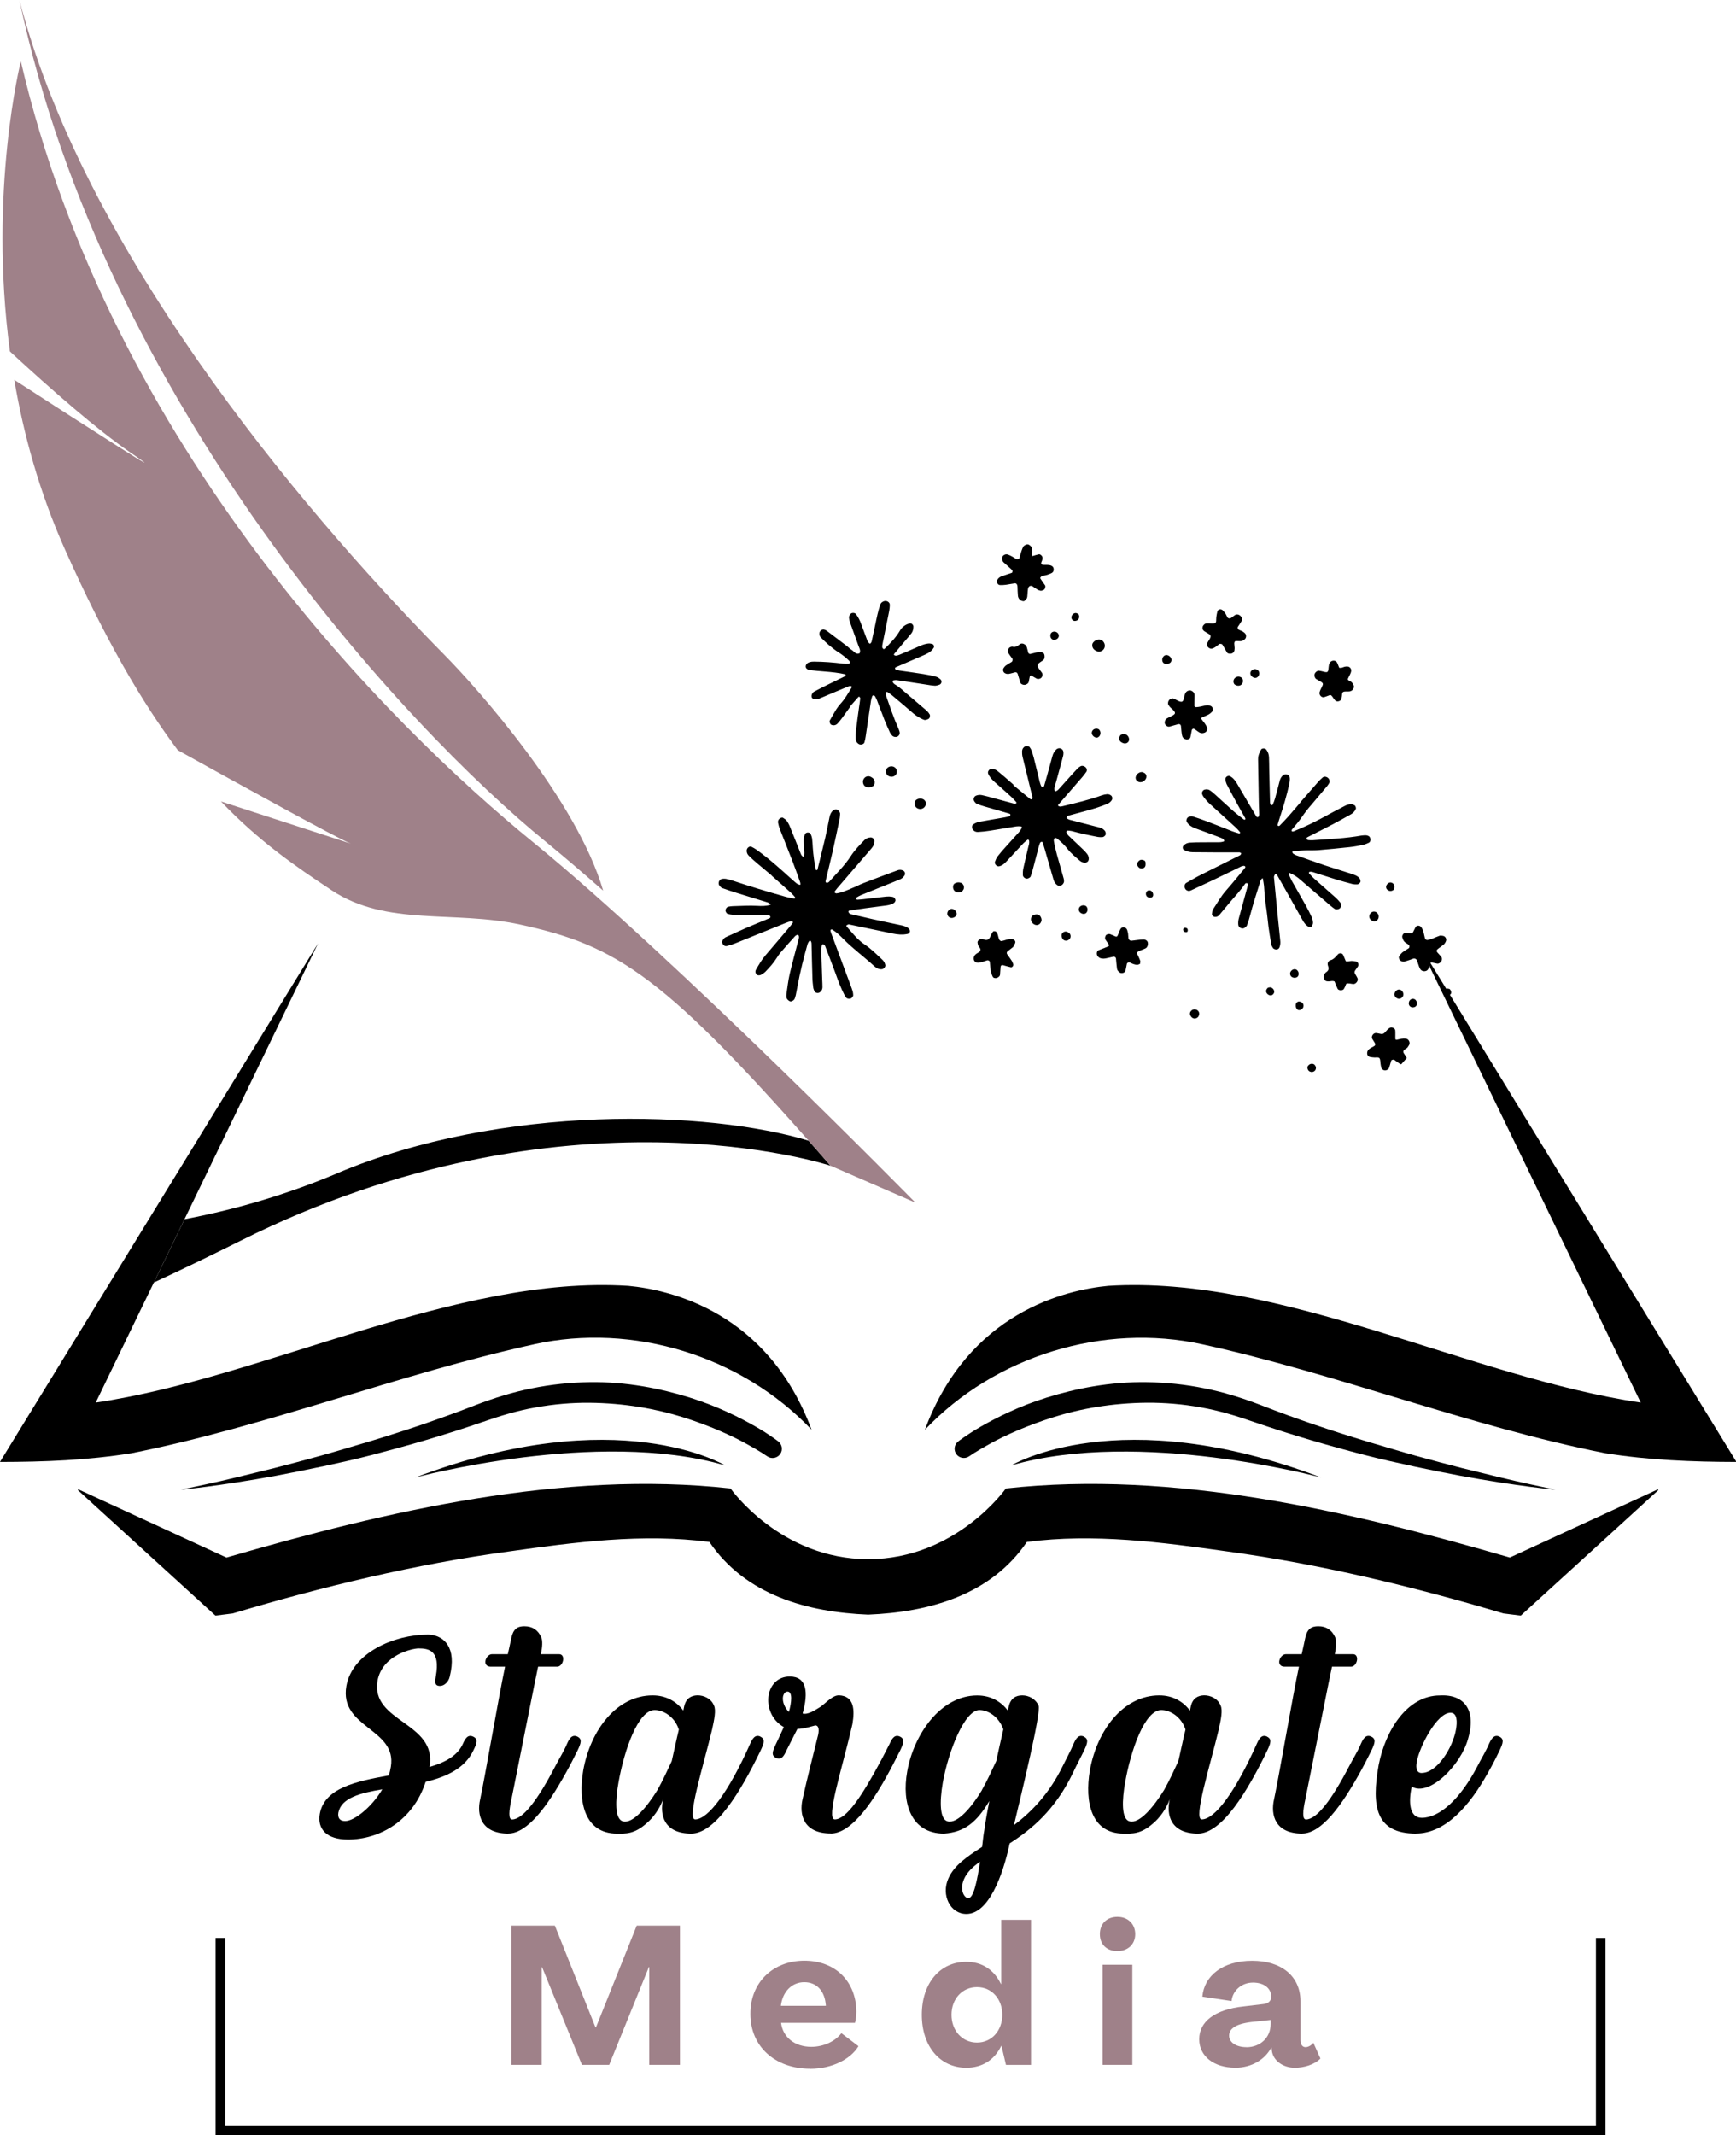 <?xml version="1.0" encoding="UTF-8"?>
<svg id="Layer_2" data-name="Layer 2" xmlns="http://www.w3.org/2000/svg" xmlns:xlink="http://www.w3.org/1999/xlink" viewBox="0 0 264.22 324.9">
  <defs>
    <style>
      .cls-1 {
        clip-path: url(#clippath-73);
      }

      .cls-2 {
        clip-path: url(#clippath-72);
      }

      .cls-3 {
        clip-path: url(#clippath-62);
      }

      .cls-4 {
        clip-path: url(#clippath-45);
      }

      .cls-5 {
        clip-path: url(#clippath-63);
      }

      .cls-6 {
        clip-path: url(#clippath-20);
      }

      .cls-7 {
        clip-path: url(#clippath-135);
      }

      .cls-8 {
        clip-path: url(#clippath-11);
      }

      .cls-9 {
        clip-path: url(#clippath-123);
      }

      .cls-10 {
        clip-path: url(#clippath-16);
      }

      .cls-11 {
        clip-path: url(#clippath-59);
      }

      .cls-12 {
        clip-path: url(#clippath-78);
      }

      .cls-13 {
        clip-path: url(#clippath-93);
      }

      .cls-14 {
        clip-path: url(#clippath-89);
      }

      .cls-15 {
        clip-path: url(#clippath-33);
      }

      .cls-16 {
        clip-path: url(#clippath-64);
      }

      .cls-17 {
        clip-path: url(#clippath-47);
      }

      .cls-18 {
        clip-path: url(#clippath-94);
      }

      .cls-19 {
        clip-path: url(#clippath-77);
      }

      .cls-20 {
        clip-path: url(#clippath-121);
      }

      .cls-21 {
        clip-path: url(#clippath-116);
      }

      .cls-22 {
        clip-path: url(#clippath-132);
      }

      .cls-23 {
        clip-path: url(#clippath-41);
      }

      .cls-24 {
        clip-path: url(#clippath-32);
      }

      .cls-25 {
        clip-path: url(#clippath-108);
      }

      .cls-26 {
        clip-path: url(#clippath-112);
      }

      .cls-27 {
        clip-path: url(#clippath-87);
      }

      .cls-28 {
        clip-path: url(#clippath-83);
      }

      .cls-29 {
        clip-path: url(#clippath-128);
      }

      .cls-30 {
        clip-path: url(#clippath-119);
      }

      .cls-31 {
        clip-path: url(#clippath-114);
      }

      .cls-32 {
        clip-path: url(#clippath-105);
      }

      .cls-33 {
        clip-path: url(#clippath-2);
      }

      .cls-34 {
        clip-path: url(#clippath-13);
      }

      .cls-35 {
        clip-path: url(#clippath-88);
      }

      .cls-36 {
        clip-path: url(#clippath-115);
      }

      .cls-37 {
        clip-path: url(#clippath-124);
      }

      .cls-38 {
        clip-path: url(#clippath-37);
      }

      .cls-39 {
        clip-path: url(#clippath-46);
      }

      .cls-40 {
        clip-path: url(#clippath-25);
      }

      .cls-41 {
        clip-path: url(#clippath-98);
      }

      .cls-42 {
        clip-path: url(#clippath-107);
      }

      .cls-43 {
        clip-path: url(#clippath-15);
      }

      .cls-44 {
        clip-path: url(#clippath-6);
      }

      .cls-45 {
        clip-path: url(#clippath-104);
      }

      .cls-46 {
        clip-path: url(#clippath-76);
      }

      .cls-47 {
        clip-path: url(#clippath-40);
      }

      .cls-48 {
        clip-path: url(#clippath-117);
      }

      .cls-49 {
        clip-path: url(#clippath-26);
      }

      .cls-50 {
        clip-path: url(#clippath-81);
      }

      .cls-51 {
        clip-path: url(#clippath-111);
      }

      .cls-52 {
        clip-path: url(#clippath-75);
      }

      .cls-53 {
        clip-path: url(#clippath-7);
      }

      .cls-54 {
        fill: #9f8189;
      }

      .cls-55 {
        clip-path: url(#clippath-21);
      }

      .cls-56 {
        clip-path: url(#clippath-130);
      }

      .cls-57 {
        clip-path: url(#clippath-34);
      }

      .cls-58 {
        clip-path: url(#clippath-57);
      }

      .cls-59 {
        clip-path: url(#clippath-102);
      }

      .cls-60 {
        clip-path: url(#clippath-1);
      }

      .cls-61 {
        clip-path: url(#clippath-4);
      }

      .cls-62 {
        clip-path: url(#clippath-38);
      }

      .cls-63 {
        clip-path: url(#clippath-36);
      }

      .cls-64 {
        clip-path: url(#clippath-127);
      }

      .cls-65 {
        clip-path: url(#clippath-27);
      }

      .cls-66 {
        clip-path: url(#clippath-125);
      }

      .cls-67 {
        clip-path: url(#clippath-109);
      }

      .cls-68 {
        clip-path: url(#clippath-101);
      }

      .cls-69 {
        clip-path: url(#clippath-60);
      }

      .cls-70 {
        clip-path: url(#clippath-44);
      }

      .cls-71 {
        clip-path: url(#clippath-122);
      }

      .cls-72 {
        clip-path: url(#clippath-12);
      }

      .cls-73 {
        clip-path: url(#clippath-134);
      }

      .cls-74 {
        clip-path: url(#clippath-113);
      }

      .cls-75 {
        clip-path: url(#clippath-95);
      }

      .cls-76 {
        clip-path: url(#clippath-80);
      }

      .cls-77 {
        clip-path: url(#clippath-120);
      }

      .cls-78 {
        clip-path: url(#clippath-24);
      }

      .cls-79 {
        clip-path: url(#clippath-99);
      }

      .cls-80 {
        clip-path: url(#clippath-30);
      }

      .cls-81 {
        clip-path: url(#clippath-79);
      }

      .cls-82 {
        clip-path: url(#clippath-22);
      }

      .cls-83 {
        clip-path: url(#clippath-96);
      }

      .cls-84 {
        clip-path: url(#clippath-103);
      }

      .cls-85 {
        clip-path: url(#clippath-126);
      }

      .cls-86 {
        clip-path: url(#clippath-9);
      }

      .cls-87 {
        clip-path: url(#clippath-82);
      }

      .cls-88 {
        clip-path: url(#clippath-52);
      }

      .cls-89 {
        clip-path: url(#clippath);
      }

      .cls-90 {
        clip-path: url(#clippath-50);
      }

      .cls-91 {
        clip-path: url(#clippath-48);
      }

      .cls-92 {
        clip-path: url(#clippath-61);
      }

      .cls-93 {
        clip-path: url(#clippath-39);
      }

      .cls-94 {
        fill: none;
      }

      .cls-95 {
        clip-path: url(#clippath-19);
      }

      .cls-96 {
        clip-path: url(#clippath-31);
      }

      .cls-97 {
        clip-path: url(#clippath-86);
      }

      .cls-98 {
        clip-path: url(#clippath-54);
      }

      .cls-99 {
        clip-path: url(#clippath-3);
      }

      .cls-100 {
        clip-path: url(#clippath-131);
      }

      .cls-101 {
        clip-path: url(#clippath-91);
      }

      .cls-102 {
        clip-path: url(#clippath-129);
      }

      .cls-103 {
        clip-path: url(#clippath-43);
      }

      .cls-104 {
        clip-path: url(#clippath-70);
      }

      .cls-105 {
        clip-path: url(#clippath-8);
      }

      .cls-106 {
        clip-path: url(#clippath-133);
      }

      .cls-107 {
        clip-path: url(#clippath-55);
      }

      .cls-108 {
        clip-path: url(#clippath-69);
      }

      .cls-109 {
        clip-path: url(#clippath-29);
      }

      .cls-110 {
        clip-path: url(#clippath-18);
      }

      .cls-111 {
        clip-path: url(#clippath-90);
      }

      .cls-112 {
        clip-path: url(#clippath-14);
      }

      .cls-113 {
        clip-path: url(#clippath-17);
      }

      .cls-114 {
        clip-path: url(#clippath-97);
      }

      .cls-115 {
        clip-path: url(#clippath-5);
      }

      .cls-116 {
        clip-path: url(#clippath-58);
      }

      .cls-117 {
        clip-path: url(#clippath-84);
      }

      .cls-118 {
        clip-path: url(#clippath-42);
      }

      .cls-119 {
        clip-path: url(#clippath-65);
      }

      .cls-120 {
        clip-path: url(#clippath-10);
      }

      .cls-121 {
        clip-path: url(#clippath-118);
      }

      .cls-122 {
        clip-path: url(#clippath-23);
      }

      .cls-123 {
        clip-path: url(#clippath-100);
      }

      .cls-124 {
        clip-path: url(#clippath-92);
      }

      .cls-125 {
        clip-path: url(#clippath-74);
      }

      .cls-126 {
        clip-path: url(#clippath-56);
      }

      .cls-127 {
        clip-path: url(#clippath-53);
      }

      .cls-128 {
        clip-path: url(#clippath-49);
      }

      .cls-129 {
        clip-path: url(#clippath-110);
      }

      .cls-130 {
        clip-path: url(#clippath-67);
      }

      .cls-131 {
        clip-path: url(#clippath-51);
      }

      .cls-132 {
        clip-path: url(#clippath-28);
      }

      .cls-133 {
        clip-path: url(#clippath-71);
      }

      .cls-134 {
        clip-path: url(#clippath-85);
      }

      .cls-135 {
        clip-path: url(#clippath-106);
      }

      .cls-136 {
        clip-path: url(#clippath-68);
      }

      .cls-137 {
        clip-path: url(#clippath-35);
      }

      .cls-138 {
        clip-path: url(#clippath-66);
      }
    </style>
    <clipPath id="clippath">
      <rect class="cls-94" x="10.61" y="225.1" width="242.67" height="20.9"/>
    </clipPath>
    <clipPath id="clippath-1">
      <rect class="cls-94" x="139.94" y="142.44" width="124.28" height="81.33"/>
    </clipPath>
    <clipPath id="clippath-2">
      <rect class="cls-94" x="2.61" width="89.33" height="135.77"/>
    </clipPath>
    <clipPath id="clippath-3">
      <rect class="cls-94" x="179.94" y="113.1" width="29.33" height="32"/>
    </clipPath>
    <clipPath id="clippath-4">
      <rect class="cls-94" x="119.68" y="76.06" width="95" height="110" transform="translate(-41.78 169.3) rotate(-48.47)"/>
    </clipPath>
    <clipPath id="clippath-5">
      <rect class="cls-94" x="119.68" y="76.06" width="95" height="110" transform="translate(-41.78 169.3) rotate(-48.47)"/>
    </clipPath>
    <clipPath id="clippath-6">
      <rect class="cls-94" x="109.28" y="122.44" width="29.33" height="30.67"/>
    </clipPath>
    <clipPath id="clippath-7">
      <rect class="cls-94" x="119.68" y="76.06" width="95" height="110" transform="translate(-41.78 169.3) rotate(-48.47)"/>
    </clipPath>
    <clipPath id="clippath-8">
      <rect class="cls-94" x="119.68" y="76.06" width="95" height="110" transform="translate(-41.78 169.3) rotate(-48.47)"/>
    </clipPath>
    <clipPath id="clippath-9">
      <rect class="cls-94" x="146.61" y="113.1" width="24" height="22.67"/>
    </clipPath>
    <clipPath id="clippath-10">
      <rect class="cls-94" x="119.68" y="76.06" width="95" height="110" transform="translate(-41.78 169.3) rotate(-48.47)"/>
    </clipPath>
    <clipPath id="clippath-11">
      <rect class="cls-94" x="119.68" y="76.06" width="95" height="110" transform="translate(-41.78 169.3) rotate(-48.47)"/>
    </clipPath>
    <clipPath id="clippath-12">
      <rect class="cls-94" x="122.61" y="90.44" width="21.33" height="24"/>
    </clipPath>
    <clipPath id="clippath-13">
      <rect class="cls-94" x="119.68" y="76.06" width="95" height="110" transform="translate(-41.78 169.3) rotate(-48.47)"/>
    </clipPath>
    <clipPath id="clippath-14">
      <rect class="cls-94" x="119.68" y="76.06" width="95" height="110" transform="translate(-41.78 169.3) rotate(-48.47)"/>
    </clipPath>
    <clipPath id="clippath-15">
      <rect class="cls-94" x="150.61" y="82.44" width="10.67" height="9.33"/>
    </clipPath>
    <clipPath id="clippath-16">
      <rect class="cls-94" x="119.68" y="76.06" width="95" height="110" transform="translate(-41.78 169.3) rotate(-48.47)"/>
    </clipPath>
    <clipPath id="clippath-17">
      <rect class="cls-94" x="119.68" y="76.06" width="95" height="110" transform="translate(-41.78 169.3) rotate(-48.47)"/>
    </clipPath>
    <clipPath id="clippath-18">
      <rect class="cls-94" x="175.94" y="103.77" width="9.33" height="9.33"/>
    </clipPath>
    <clipPath id="clippath-19">
      <rect class="cls-94" x="119.68" y="76.06" width="95" height="110" transform="translate(-41.78 169.3) rotate(-48.47)"/>
    </clipPath>
    <clipPath id="clippath-20">
      <rect class="cls-94" x="119.68" y="76.06" width="95" height="110" transform="translate(-41.78 169.3) rotate(-48.47)"/>
    </clipPath>
    <clipPath id="clippath-21">
      <rect class="cls-94" x="211.94" y="139.77" width="9.33" height="9.33"/>
    </clipPath>
    <clipPath id="clippath-22">
      <rect class="cls-94" x="119.68" y="76.06" width="95" height="110" transform="translate(-41.78 169.3) rotate(-48.47)"/>
    </clipPath>
    <clipPath id="clippath-23">
      <rect class="cls-94" x="119.68" y="76.06" width="95" height="110" transform="translate(-41.78 169.3) rotate(-48.47)"/>
    </clipPath>
    <clipPath id="clippath-24">
      <rect class="cls-94" x="166.61" y="141.1" width="9.33" height="8"/>
    </clipPath>
    <clipPath id="clippath-25">
      <rect class="cls-94" x="119.68" y="76.06" width="95" height="110" transform="translate(-41.78 169.3) rotate(-48.47)"/>
    </clipPath>
    <clipPath id="clippath-26">
      <rect class="cls-94" x="119.68" y="76.06" width="95" height="110" transform="translate(-41.78 169.3) rotate(-48.47)"/>
    </clipPath>
    <clipPath id="clippath-27">
      <rect class="cls-94" x="182.61" y="91.77" width="8" height="8"/>
    </clipPath>
    <clipPath id="clippath-28">
      <rect class="cls-94" x="119.68" y="76.06" width="95" height="110" transform="translate(-41.78 169.3) rotate(-48.47)"/>
    </clipPath>
    <clipPath id="clippath-29">
      <rect class="cls-94" x="119.68" y="76.06" width="95" height="110" transform="translate(-41.78 169.3) rotate(-48.47)"/>
    </clipPath>
    <clipPath id="clippath-30">
      <rect class="cls-94" x="207.94" y="155.77" width="6.67" height="8"/>
    </clipPath>
    <clipPath id="clippath-31">
      <rect class="cls-94" x="119.68" y="76.06" width="95" height="110" transform="translate(-41.78 169.3) rotate(-48.47)"/>
    </clipPath>
    <clipPath id="clippath-32">
      <rect class="cls-94" x="119.68" y="76.06" width="95" height="110" transform="translate(-41.78 169.3) rotate(-48.47)"/>
    </clipPath>
    <clipPath id="clippath-33">
      <rect class="cls-94" x="147.94" y="141.1" width="6.67" height="8"/>
    </clipPath>
    <clipPath id="clippath-34">
      <rect class="cls-94" x="119.68" y="76.06" width="95" height="110" transform="translate(-41.78 169.3) rotate(-48.47)"/>
    </clipPath>
    <clipPath id="clippath-35">
      <rect class="cls-94" x="119.68" y="76.06" width="95" height="110" transform="translate(-41.78 169.3) rotate(-48.47)"/>
    </clipPath>
    <clipPath id="clippath-36">
      <rect class="cls-94" x="151.94" y="97.1" width="8" height="8"/>
    </clipPath>
    <clipPath id="clippath-37">
      <rect class="cls-94" x="119.68" y="76.06" width="95" height="110" transform="translate(-41.78 169.3) rotate(-48.47)"/>
    </clipPath>
    <clipPath id="clippath-38">
      <rect class="cls-94" x="119.68" y="76.06" width="95" height="110" transform="translate(-41.78 169.3) rotate(-48.47)"/>
    </clipPath>
    <clipPath id="clippath-39">
      <rect class="cls-94" x="199.94" y="99.77" width="6.67" height="8"/>
    </clipPath>
    <clipPath id="clippath-40">
      <rect class="cls-94" x="119.68" y="76.06" width="95" height="110" transform="translate(-41.78 169.3) rotate(-48.47)"/>
    </clipPath>
    <clipPath id="clippath-41">
      <rect class="cls-94" x="119.68" y="76.06" width="95" height="110" transform="translate(-41.78 169.3) rotate(-48.47)"/>
    </clipPath>
    <clipPath id="clippath-42">
      <rect class="cls-94" x="201.28" y="143.77" width="6.67" height="8"/>
    </clipPath>
    <clipPath id="clippath-43">
      <rect class="cls-94" x="119.68" y="76.06" width="95" height="110" transform="translate(-41.78 169.3) rotate(-48.47)"/>
    </clipPath>
    <clipPath id="clippath-44">
      <rect class="cls-94" x="119.68" y="76.06" width="95" height="110" transform="translate(-41.78 169.3) rotate(-48.47)"/>
    </clipPath>
    <clipPath id="clippath-45">
      <rect class="cls-94" x="165.28" y="97.1" width="4" height="2.67"/>
    </clipPath>
    <clipPath id="clippath-46">
      <rect class="cls-94" x="119.68" y="76.06" width="95" height="110" transform="translate(-41.78 169.3) rotate(-48.47)"/>
    </clipPath>
    <clipPath id="clippath-47">
      <rect class="cls-94" x="119.68" y="76.06" width="95" height="110" transform="translate(-41.78 169.3) rotate(-48.47)"/>
    </clipPath>
    <clipPath id="clippath-48">
      <rect class="cls-94" x="134.61" y="115.77" width="2.67" height="2.67"/>
    </clipPath>
    <clipPath id="clippath-49">
      <rect class="cls-94" x="119.68" y="76.06" width="95" height="110" transform="translate(-41.78 169.3) rotate(-48.47)"/>
    </clipPath>
    <clipPath id="clippath-50">
      <rect class="cls-94" x="119.68" y="76.06" width="95" height="110" transform="translate(-41.78 169.3) rotate(-48.47)"/>
    </clipPath>
    <clipPath id="clippath-51">
      <rect class="cls-94" x="130.61" y="117.1" width="2.67" height="4"/>
    </clipPath>
    <clipPath id="clippath-52">
      <rect class="cls-94" x="119.68" y="76.06" width="95" height="110" transform="translate(-41.78 169.3) rotate(-48.47)"/>
    </clipPath>
    <clipPath id="clippath-53">
      <rect class="cls-94" x="119.68" y="76.06" width="95" height="110" transform="translate(-41.78 169.3) rotate(-48.47)"/>
    </clipPath>
    <clipPath id="clippath-54">
      <rect class="cls-94" x="138.61" y="121.1" width="2.67" height="2.67"/>
    </clipPath>
    <clipPath id="clippath-55">
      <rect class="cls-94" x="119.68" y="76.06" width="95" height="110" transform="translate(-41.78 169.3) rotate(-48.47)"/>
    </clipPath>
    <clipPath id="clippath-56">
      <rect class="cls-94" x="119.68" y="76.06" width="95" height="110" transform="translate(-41.78 169.3) rotate(-48.47)"/>
    </clipPath>
    <clipPath id="clippath-57">
      <rect class="cls-94" x="155.94" y="138.44" width="2.67" height="2.67"/>
    </clipPath>
    <clipPath id="clippath-58">
      <rect class="cls-94" x="119.68" y="76.06" width="95" height="110" transform="translate(-41.78 169.3) rotate(-48.47)"/>
    </clipPath>
    <clipPath id="clippath-59">
      <rect class="cls-94" x="119.68" y="76.06" width="95" height="110" transform="translate(-41.78 169.3) rotate(-48.47)"/>
    </clipPath>
    <clipPath id="clippath-60">
      <rect class="cls-94" x="143.94" y="133.1" width="4" height="4"/>
    </clipPath>
    <clipPath id="clippath-61">
      <rect class="cls-94" x="119.68" y="76.06" width="95" height="110" transform="translate(-41.78 169.3) rotate(-48.47)"/>
    </clipPath>
    <clipPath id="clippath-62">
      <rect class="cls-94" x="119.68" y="76.06" width="95" height="110" transform="translate(-41.78 169.3) rotate(-48.47)"/>
    </clipPath>
    <clipPath id="clippath-63">
      <rect class="cls-94" x="171.94" y="117.1" width="2.67" height="2.67"/>
    </clipPath>
    <clipPath id="clippath-64">
      <rect class="cls-94" x="119.68" y="76.06" width="95" height="110" transform="translate(-41.78 169.3) rotate(-48.47)"/>
    </clipPath>
    <clipPath id="clippath-65">
      <rect class="cls-94" x="119.68" y="76.06" width="95" height="110" transform="translate(-41.78 169.3) rotate(-48.47)"/>
    </clipPath>
    <clipPath id="clippath-66">
      <rect class="cls-94" x="169.28" y="110.44" width="2.67" height="4"/>
    </clipPath>
    <clipPath id="clippath-67">
      <rect class="cls-94" x="119.68" y="76.06" width="95" height="110" transform="translate(-41.78 169.3) rotate(-48.47)"/>
    </clipPath>
    <clipPath id="clippath-68">
      <rect class="cls-94" x="119.68" y="76.06" width="95" height="110" transform="translate(-41.78 169.3) rotate(-48.47)"/>
    </clipPath>
    <clipPath id="clippath-69">
      <rect class="cls-94" x="186.61" y="102.44" width="2.67" height="2.67"/>
    </clipPath>
    <clipPath id="clippath-70">
      <rect class="cls-94" x="119.68" y="76.06" width="95" height="110" transform="translate(-41.78 169.3) rotate(-48.47)"/>
    </clipPath>
    <clipPath id="clippath-71">
      <rect class="cls-94" x="119.68" y="76.06" width="95" height="110" transform="translate(-41.78 169.3) rotate(-48.47)"/>
    </clipPath>
    <clipPath id="clippath-72">
      <rect class="cls-94" x="179.94" y="153.1" width="2.67" height="2.67"/>
    </clipPath>
    <clipPath id="clippath-73">
      <rect class="cls-94" x="119.68" y="76.06" width="95" height="110" transform="translate(-41.78 169.3) rotate(-48.47)"/>
    </clipPath>
    <clipPath id="clippath-74">
      <rect class="cls-94" x="119.68" y="76.06" width="95" height="110" transform="translate(-41.78 169.3) rotate(-48.47)"/>
    </clipPath>
    <clipPath id="clippath-75">
      <rect class="cls-94" x="207.94" y="138.44" width="2.67" height="2.67"/>
    </clipPath>
    <clipPath id="clippath-76">
      <rect class="cls-94" x="119.68" y="76.06" width="95" height="110" transform="translate(-41.78 169.3) rotate(-48.47)"/>
    </clipPath>
    <clipPath id="clippath-77">
      <rect class="cls-94" x="119.68" y="76.06" width="95" height="110" transform="translate(-41.78 169.3) rotate(-48.47)"/>
    </clipPath>
    <clipPath id="clippath-78">
      <rect class="cls-94" x="210.61" y="133.1" width="2.67" height="2.67"/>
    </clipPath>
    <clipPath id="clippath-79">
      <rect class="cls-94" x="119.68" y="76.06" width="95" height="110" transform="translate(-41.78 169.3) rotate(-48.47)"/>
    </clipPath>
    <clipPath id="clippath-80">
      <rect class="cls-94" x="119.68" y="76.06" width="95" height="110" transform="translate(-41.78 169.3) rotate(-48.47)"/>
    </clipPath>
    <clipPath id="clippath-81">
      <rect class="cls-94" x="195.94" y="146.44" width="2.67" height="2.67"/>
    </clipPath>
    <clipPath id="clippath-82">
      <rect class="cls-94" x="119.68" y="76.06" width="95" height="110" transform="translate(-41.78 169.3) rotate(-48.47)"/>
    </clipPath>
    <clipPath id="clippath-83">
      <rect class="cls-94" x="119.68" y="76.06" width="95" height="110" transform="translate(-41.78 169.3) rotate(-48.47)"/>
    </clipPath>
    <clipPath id="clippath-84">
      <rect class="cls-94" x="211.94" y="150.44" width="2.67" height="2.67"/>
    </clipPath>
    <clipPath id="clippath-85">
      <rect class="cls-94" x="119.68" y="76.06" width="95" height="110" transform="translate(-41.78 169.3) rotate(-48.47)"/>
    </clipPath>
    <clipPath id="clippath-86">
      <rect class="cls-94" x="119.68" y="76.06" width="95" height="110" transform="translate(-41.78 169.3) rotate(-48.47)"/>
    </clipPath>
    <clipPath id="clippath-87">
      <rect class="cls-94" x="165.28" y="110.44" width="2.67" height="2.67"/>
    </clipPath>
    <clipPath id="clippath-88">
      <rect class="cls-94" x="119.68" y="76.06" width="95" height="110" transform="translate(-41.78 169.3) rotate(-48.47)"/>
    </clipPath>
    <clipPath id="clippath-89">
      <rect class="cls-94" x="119.68" y="76.06" width="95" height="110" transform="translate(-41.78 169.3) rotate(-48.47)"/>
    </clipPath>
    <clipPath id="clippath-90">
      <rect class="cls-94" x="175.94" y="98.44" width="2.67" height="2.67"/>
    </clipPath>
    <clipPath id="clippath-91">
      <rect class="cls-94" x="119.68" y="76.06" width="95" height="110" transform="translate(-41.78 169.3) rotate(-48.47)"/>
    </clipPath>
    <clipPath id="clippath-92">
      <rect class="cls-94" x="119.68" y="76.06" width="95" height="110" transform="translate(-41.78 169.3) rotate(-48.47)"/>
    </clipPath>
    <clipPath id="clippath-93">
      <rect class="cls-94" x="143.94" y="137.1" width="2.67" height="2.67"/>
    </clipPath>
    <clipPath id="clippath-94">
      <rect class="cls-94" x="119.68" y="76.06" width="95" height="110" transform="translate(-41.78 169.3) rotate(-48.47)"/>
    </clipPath>
    <clipPath id="clippath-95">
      <rect class="cls-94" x="119.68" y="76.06" width="95" height="110" transform="translate(-41.78 169.3) rotate(-48.47)"/>
    </clipPath>
    <clipPath id="clippath-96">
      <rect class="cls-94" x="161.28" y="141.1" width="2.67" height="2.67"/>
    </clipPath>
    <clipPath id="clippath-97">
      <rect class="cls-94" x="119.68" y="76.06" width="95" height="110" transform="translate(-41.78 169.3) rotate(-48.47)"/>
    </clipPath>
    <clipPath id="clippath-98">
      <rect class="cls-94" x="119.68" y="76.06" width="95" height="110" transform="translate(-41.78 169.3) rotate(-48.47)"/>
    </clipPath>
    <clipPath id="clippath-99">
      <rect class="cls-94" x="189.28" y="101.1" width="2.67" height="2.67"/>
    </clipPath>
    <clipPath id="clippath-100">
      <rect class="cls-94" x="119.68" y="76.06" width="95" height="110" transform="translate(-41.78 169.3) rotate(-48.47)"/>
    </clipPath>
    <clipPath id="clippath-101">
      <rect class="cls-94" x="119.68" y="76.06" width="95" height="110" transform="translate(-41.78 169.3) rotate(-48.47)"/>
    </clipPath>
    <clipPath id="clippath-102">
      <rect class="cls-94" x="163.94" y="137.1" width="2.67" height="2.67"/>
    </clipPath>
    <clipPath id="clippath-103">
      <rect class="cls-94" x="119.68" y="76.06" width="95" height="110" transform="translate(-41.78 169.3) rotate(-48.47)"/>
    </clipPath>
    <clipPath id="clippath-104">
      <rect class="cls-94" x="119.68" y="76.06" width="95" height="110" transform="translate(-41.78 169.3) rotate(-48.47)"/>
    </clipPath>
    <clipPath id="clippath-105">
      <rect class="cls-94" x="213.28" y="151.77" width="2.67" height="2.67"/>
    </clipPath>
    <clipPath id="clippath-106">
      <rect class="cls-94" x="119.68" y="76.06" width="95" height="110" transform="translate(-41.78 169.3) rotate(-48.47)"/>
    </clipPath>
    <clipPath id="clippath-107">
      <rect class="cls-94" x="119.68" y="76.06" width="95" height="110" transform="translate(-41.78 169.3) rotate(-48.47)"/>
    </clipPath>
    <clipPath id="clippath-108">
      <rect class="cls-94" x="198.61" y="161.1" width="2.67" height="2.67"/>
    </clipPath>
    <clipPath id="clippath-109">
      <rect class="cls-94" x="119.68" y="76.06" width="95" height="110" transform="translate(-41.78 169.3) rotate(-48.47)"/>
    </clipPath>
    <clipPath id="clippath-110">
      <rect class="cls-94" x="119.68" y="76.06" width="95" height="110" transform="translate(-41.78 169.3) rotate(-48.47)"/>
    </clipPath>
    <clipPath id="clippath-111">
      <rect class="cls-94" x="158.61" y="95.77" width="2.67" height="2.67"/>
    </clipPath>
    <clipPath id="clippath-112">
      <rect class="cls-94" x="119.68" y="76.06" width="95" height="110" transform="translate(-41.78 169.3) rotate(-48.47)"/>
    </clipPath>
    <clipPath id="clippath-113">
      <rect class="cls-94" x="119.68" y="76.06" width="95" height="110" transform="translate(-41.78 169.3) rotate(-48.47)"/>
    </clipPath>
    <clipPath id="clippath-114">
      <rect class="cls-94" x="195.94" y="151.77" width="2.67" height="2.67"/>
    </clipPath>
    <clipPath id="clippath-115">
      <rect class="cls-94" x="119.68" y="76.06" width="95" height="110" transform="translate(-41.78 169.3) rotate(-48.47)"/>
    </clipPath>
    <clipPath id="clippath-116">
      <rect class="cls-94" x="119.68" y="76.06" width="95" height="110" transform="translate(-41.78 169.3) rotate(-48.47)"/>
    </clipPath>
    <clipPath id="clippath-117">
      <rect class="cls-94" x="162.61" y="93.1" width="2.67" height="2.67"/>
    </clipPath>
    <clipPath id="clippath-118">
      <rect class="cls-94" x="119.68" y="76.06" width="95" height="110" transform="translate(-41.78 169.3) rotate(-48.47)"/>
    </clipPath>
    <clipPath id="clippath-119">
      <rect class="cls-94" x="119.68" y="76.06" width="95" height="110" transform="translate(-41.78 169.3) rotate(-48.47)"/>
    </clipPath>
    <clipPath id="clippath-120">
      <rect class="cls-94" x="191.94" y="149.1" width="2.67" height="2.67"/>
    </clipPath>
    <clipPath id="clippath-121">
      <rect class="cls-94" x="119.68" y="76.06" width="95" height="110" transform="translate(-41.78 169.3) rotate(-48.47)"/>
    </clipPath>
    <clipPath id="clippath-122">
      <rect class="cls-94" x="119.68" y="76.06" width="95" height="110" transform="translate(-41.78 169.3) rotate(-48.47)"/>
    </clipPath>
    <clipPath id="clippath-123">
      <rect class="cls-94" x="171.94" y="130.44" width="2.67" height="2.67"/>
    </clipPath>
    <clipPath id="clippath-124">
      <rect class="cls-94" x="119.68" y="76.06" width="95" height="110" transform="translate(-41.78 169.3) rotate(-48.47)"/>
    </clipPath>
    <clipPath id="clippath-125">
      <rect class="cls-94" x="119.68" y="76.06" width="95" height="110" transform="translate(-41.78 169.3) rotate(-48.47)"/>
    </clipPath>
    <clipPath id="clippath-126">
      <rect class="cls-94" x="173.28" y="134.44" width="2.67" height="2.67"/>
    </clipPath>
    <clipPath id="clippath-127">
      <rect class="cls-94" x="119.68" y="76.06" width="95" height="110" transform="translate(-41.78 169.3) rotate(-48.47)"/>
    </clipPath>
    <clipPath id="clippath-128">
      <rect class="cls-94" x="119.68" y="76.06" width="95" height="110" transform="translate(-41.78 169.3) rotate(-48.47)"/>
    </clipPath>
    <clipPath id="clippath-129">
      <rect class="cls-94" x="218.61" y="149.1" width="2.67" height="2.67"/>
    </clipPath>
    <clipPath id="clippath-130">
      <rect class="cls-94" x="119.68" y="76.06" width="95" height="110" transform="translate(-41.78 169.3) rotate(-48.47)"/>
    </clipPath>
    <clipPath id="clippath-131">
      <rect class="cls-94" x="119.68" y="76.06" width="95" height="110" transform="translate(-41.78 169.3) rotate(-48.47)"/>
    </clipPath>
    <clipPath id="clippath-132">
      <rect class="cls-94" x="179.94" y="141.1" width="1.33" height="1.33"/>
    </clipPath>
    <clipPath id="clippath-133">
      <rect class="cls-94" x="119.68" y="76.06" width="95" height="110" transform="translate(-41.78 169.3) rotate(-48.47)"/>
    </clipPath>
    <clipPath id="clippath-134">
      <rect class="cls-94" x="119.68" y="76.06" width="95" height="110" transform="translate(-41.78 169.3) rotate(-48.47)"/>
    </clipPath>
    <clipPath id="clippath-135">
      <rect class="cls-94" x="31.97" y="294.9" width="213" height="30"/>
    </clipPath>
  </defs>
  <g id="Layer_1-2" data-name="Layer 1">
    <g>
      <g class="cls-89">
        <path d="m34.48,237.01c24.44-7.09,51.12-13.32,76.71-10.51,0,0,7.56,10.76,20.95,10.76s20.95-10.76,20.95-10.76c25.59-2.81,52.28,3.42,76.71,10.51l22.54-10.38.07.11c-6.98,6.37-13.96,12.75-20.95,19.11l-2.63-.33h0c-13.65-4.07-27.8-7.49-41.93-9.42-10.04-1.42-20.49-2.8-30.61-1.46-5.53,8.12-14.91,10.68-24.16,11.06-9.24-.38-18.63-2.94-24.16-11.06-10.12-1.34-20.57.04-30.61,1.46-14.14,1.92-28.28,5.34-41.94,9.42l-2.63.33c-6.98-6.37-13.96-12.74-20.95-19.11l.07-.11,22.55,10.38Z"/>
      </g>
      <g class="cls-60">
        <path d="m183.02,204.57c-15.07-3.31-31.6,1.76-42.25,13,6.66-17.92,21.48-21.29,27.89-21.9,26.29-1.65,55.26,13.96,81.06,17.76l-33.85-69.89c16.14,26.31,32.28,52.61,48.42,78.93-6.79-.02-13.3-.27-20.01-1.34-20.78-4.13-40.57-12.02-61.26-16.56Z"/>
      </g>
      <path d="m81.26,204.57c-20.69,4.55-40.48,12.43-61.26,16.57-6.71,1.07-13.22,1.32-20.01,1.33,16.14-26.31,32.28-52.61,48.42-78.92L14.57,213.43c25.8-3.8,54.77-19.41,81.06-17.76,6.41.6,21.22,3.97,27.89,21.89-10.65-11.24-27.18-16.31-42.25-13Z"/>
      <path d="m148.35,221.05c-.53.35-.82.54-.82.54l-.06.04c-.62.4-1.45.26-1.9-.33-.47-.63-.34-1.51.29-1.97,0,0,.08-.06.23-.18.16-.11.38-.27.68-.48.59-.41,1.46-.98,2.61-1.64,2.3-1.3,5.67-3.04,9.99-4.38,4.31-1.34,9.56-2.42,15.26-2.32,2.84.04,5.77.34,8.68.93,2.9.57,5.85,1.5,8.58,2.55,2.74,1.07,5.47,2.06,8.17,2.98,2.71.92,5.41,1.78,8.02,2.57,2.63.77,5.16,1.54,7.57,2.21,2.42.67,4.72,1.28,6.84,1.82,4.26,1.06,7.81,1.92,10.32,2.46s3.94.84,3.94.84c0,0-5.85-.53-14.52-2.13-2.16-.41-4.5-.87-6.97-1.4-2.47-.54-5.07-1.1-7.74-1.8-2.67-.69-5.42-1.45-8.2-2.27-2.79-.83-5.61-1.73-8.37-2.67-2.77-.97-5.43-1.77-8.2-2.26-2.74-.5-5.49-.72-8.14-.71-5.31.04-10.23.92-14.29,2.21-4.06,1.28-7.32,2.76-9.49,3.95-1.09.6-1.92,1.09-2.48,1.44Z"/>
      <path d="m49.01,223.16c-2.47.52-4.81.99-6.97,1.4-8.67,1.59-14.52,2.13-14.52,2.13,0,0,1.43-.31,3.94-.84s6.06-1.4,10.32-2.46c2.13-.54,4.42-1.15,6.84-1.82,2.42-.67,4.95-1.44,7.57-2.21,2.62-.79,5.31-1.65,8.03-2.57,2.7-.93,5.43-1.91,8.17-2.98,2.73-1.05,5.68-1.98,8.58-2.55,2.92-.59,5.84-.89,8.69-.93,5.69-.1,10.94.98,15.26,2.32,4.32,1.34,7.7,3.08,9.99,4.38,1.15.65,2.02,1.23,2.61,1.64.3.21.52.37.68.48.16.12.24.18.24.18.59.45.74,1.28.33,1.9-.43.65-1.3.83-1.95.41l-.06-.04s-.28-.19-.82-.54c-.55-.35-1.39-.84-2.48-1.43-2.17-1.2-5.43-2.68-9.49-3.96-4.06-1.28-8.99-2.17-14.3-2.21-2.65-.02-5.4.21-8.14.71-2.77.48-5.43,1.29-8.2,2.26-2.76.95-5.58,1.84-8.38,2.67-2.78.82-5.53,1.57-8.2,2.27s-5.27,1.26-7.74,1.8Z"/>
      <path d="m201.07,224.83s-27.65-7.48-47.11-1.85c0,0,16.29-9.86,47.11,1.85Z"/>
      <path d="m110.33,222.98c-19.46-5.64-47.11,1.85-47.11,1.85,30.82-11.71,47.11-1.85,47.11-1.85Z"/>
      <path d="m51.23,178.57c25.28-10.68,56.69-9.59,71.84-4.99,1.08,1.22,2.2,2.49,3.34,3.81,0,0-40.33-13.32-89.85,11.44-4.81,2.4-9.17,4.49-13.14,6.33l4.67-9.63c7.06-1.34,14.98-3.51,23.14-6.95Z"/>
      <path class="cls-54" d="m19.83,68.85c-5.05-3.46-11.98-9.52-18.32-15.37C-1.78,28.91,3.17,9.33,3.17,9.33c13.77,59.08,56.41,101.28,77.96,118.82,21.54,17.55,58.19,54.85,58.19,54.85l-12.91-5.61c-25.3-29.03-32.41-33.47-47.26-36.7-10.13-2.2-20.29.33-28.67-5.21-5.48-3.63-11.04-7.43-16.85-13.52l19.74,6.41c-2.09-.83-16.12-8.56-26.31-14.21-5.43-7.24-11.12-16.95-17.22-30.65-3.86-8.67-6.26-17.42-7.67-25.71,11.26,7.28,25.27,16.27,17.66,11.05Z"/>
      <g class="cls-33">
        <path class="cls-54" d="m2.95,0c10.54,40.58,46.34,81.06,64.83,99.8,4.88,4.95,20.02,21.96,24.02,35.73-3.06-2.69-5.98-5.19-8.67-7.39C61.81,110.79,16.05,61.74,2.95,0Z"/>
      </g>
      <g class="cls-99">
        <g class="cls-61">
          <g class="cls-115">
            <path d="m198.08,121.89c.86-.98,1.71-1.97,2.58-2.95.2-.22.41-.42.64-.62.2-.19.56-.16.81.05.25.21.32.58.19.8-.09.15-.19.3-.3.44-.8.95-1.6,1.91-2.41,2.86-.51.57-.98,1.18-1.42,1.82-.45.69-1.03,1.31-1.54,1.95-.04.05-.05.11-.04.17,0,.1.1.15.24.11.11-.03.22-.07.33-.13,1.32-.53,2.6-1.14,3.86-1.81,1.24-.68,2.5-1.35,3.77-2,.27-.13.56-.19.85-.2.16-.01.34.07.5.15.19.08.29.44.2.61-.16.33-.4.59-.72.77-.93.52-1.86,1.04-2.81,1.54-1.26.66-2.53,1.29-3.8,1.94-.12.06-.2.18-.15.29.06.09.15.14.25.16.24.03.47.03.71.02,2.48-.18,4.97-.28,7.44-.72.23-.03.47-.04.71-.03.11.02.22.06.33.11.18.08.32.39.29.6-.03.18-.09.35-.27.43-.27.13-.54.23-.83.31-.69.14-1.4.28-2.1.35-1.59.17-3.19.33-4.78.46-.71.05-1.43.01-2.14.04-.53.02-1.07.07-1.6.11-.16.02-.21.11-.14.24.02.05.05.1.09.14.15.1.3.18.46.25,1.45.52,2.9,1.04,4.36,1.53,1.3.43,2.6.83,3.9,1.24.28.08.56.18.83.31.21.1.4.24.56.43.1.15.15.31.14.48,0,.19-.32.44-.51.44-.23.01-.47,0-.7-.05-.8-.21-1.6-.43-2.4-.67-1.24-.38-2.48-.79-3.73-1.18-.11-.03-.23-.03-.35-.02-.06,0-.11.04-.15.08-.03.05-.03.09,0,.14.23.27.47.53.73.77,1.11.98,2.23,1.96,3.34,2.95.26.24.5.5.72.78.17.2.11.65-.07.82-.2.19-.62.24-.82.1-.2-.14-.39-.28-.57-.43-1.53-1.31-3.06-2.63-4.59-3.95-.48-.44-1.03-.8-1.63-1.06-.05-.02-.14-.02-.17.02-.03.05-.04.11-.01.17.14.32.27.65.44.96.72,1.29,1.47,2.57,2.19,3.86.31.57.6,1.15.88,1.74.08.22.14.45.16.69.05.3-.14.73-.33.76-.25.02-.46-.07-.64-.24-.32-.28-.52-.64-.72-1-1.24-2.22-2.5-4.44-3.76-6.66-.06-.14-.16-.18-.3-.11-.08.05-.11.19-.16.29-.02.06-.03.11-.02.17.15,1.6.3,3.19.46,4.79s.32,3.19.49,4.78c.05.36.02.71-.1,1.05-.06.18-.19.29-.37.34-.2.06-.54-.06-.64-.22-.09-.17-.2-.31-.23-.47-.17-.94-.33-1.87-.45-2.81-.14-1.12-.23-2.23-.42-3.35-.15-.94-.17-1.89-.26-2.84-.04-.35-.11-.7-.17-1.05-.03-.13-.06-.1-.17,0-.12.13-.2.28-.24.45-.56,1.75-1.11,3.5-1.58,5.28-.11.46-.26.91-.43,1.35-.06.15-.22.28-.36.38-.35.24-.91-.02-.96-.43-.04-.35-.01-.71.09-1.05.42-1.55.84-3.09,1.27-4.64.05-.17.08-.34.1-.52-.01-.06-.04-.11-.09-.14-.05-.02-.1-.03-.16-.02-.06,0-.1.03-.15.07-.67.98-1.49,1.85-2.26,2.75-.57.67-1.13,1.37-1.71,2.05-.17.19-.38.28-.64.27-.22,0-.49-.24-.46-.45.04-.23.03-.5.15-.68.66-.98,1.22-2.03,2.02-2.92.98-1.11,1.92-2.27,2.86-3.41.1-.11.06-.23-.05-.28-.05-.03-.11-.04-.17-.03-.12.01-.23.04-.34.08-1.49.72-2.98,1.46-4.48,2.17-1.07.51-2.15,1.01-3.22,1.5-.24.11-.46.08-.67-.07-.34-.23-.36-.89-.02-1.08.77-.44,1.54-.89,2.34-1.29,1.95-.99,3.93-1.95,5.88-2.94.08-.04.11-.19.17-.28-.09-.05-.18-.14-.27-.14-1.07,0-2.14,0-3.2,0-1.31,0-2.61-.02-3.92-.03-.48,0-.94-.13-1.36-.35-.18-.1-.22-.47-.07-.63.25-.28.56-.44.93-.47.65-.05,1.3-.06,1.95-.06.89,0,1.78,0,2.67-.01.18-.01.35-.04.52-.09.06-.02.1-.04.15-.08-.03-.1-.06-.24-.14-.3-.15-.1-.3-.19-.47-.24-1.22-.46-2.44-.92-3.67-1.36-.4-.13-.76-.33-1.08-.59-.13-.12-.24-.26-.33-.41-.15-.22-.02-.65.24-.76.22-.1.46-.16.69-.08.67.22,1.35.44,2.02.7,1.32.5,2.65,1.03,3.98,1.55.33.13.67.22,1.01.32.06,0,.11-.01.16-.06.02-.02.01-.11-.02-.15-.19-.23-.38-.44-.59-.65-1.27-1.16-2.54-2.32-3.82-3.47-.45-.39-.85-.83-1.19-1.32-.06-.1-.11-.21-.15-.32-.11-.24.1-.63.37-.69.31-.09.59-.05.85.13.24.17.47.35.69.56.97.88,1.92,1.76,2.9,2.63.49.43,1.01.82,1.52,1.22.05.04.11.04.17.03.09-.03.11-.14.04-.26-.38-.67-.77-1.34-1.14-2.02-.57-1.04-1.13-2.08-1.68-3.14-.09-.22-.16-.44-.18-.68-.02-.19.05-.35.21-.46.15-.11.32-.13.49-.06.16.09.3.19.44.31.34.33.58.73.82,1.15.89,1.54,1.8,3.06,2.7,4.6.07.13.14.2.27.17.05-.01.1-.04.13-.09.05-.1.08-.21.08-.33,0-.47-.04-.95-.05-1.42-.03-2.31-.07-4.62-.12-6.93-.01-.56.19-1.04.46-1.51.14-.23.62-.22.78,0,.26.34.4.72.42,1.15.03.65.03,1.3.04,1.95.04,1.66.07,3.32.12,4.98.02.11.05.23.1.33.02.03.08.06.13.05.04,0,.14-.02.16-.06.33-.64.47-1.34.66-2.02.16-.57.29-1.15.45-1.72.09-.29.24-.54.47-.74.2-.16.42-.2.66-.12.24.1.37.29.38.56.02.3-.02.59-.08.88-.39,1.74-.89,3.45-1.45,5.14-.11.34-.22.68-.31,1.02-.04.14.04.23.14.23.06,0,.11-.02.16-.06.45-.47.91-.93,1.34-1.42.67-.76,1.32-1.53,1.97-2.29l-.03-.02Z"/>
          </g>
        </g>
      </g>
      <g class="cls-44">
        <g class="cls-53">
          <g class="cls-105">
            <path d="m117.45,133.22c-.78-.65-1.55-1.29-2.32-1.94-.41-.35-.8-.71-1.18-1.08-.22-.23-.32-.5-.3-.81.02-.37.44-.69.74-.53.27.13.52.28.76.45,1.89,1.34,3.6,2.9,5.32,4.45.27.24.53.48.81.7.15.09.31.16.48.19.08.02.09-.23,0-.47-.38-1.06-.75-2.13-1.16-3.18-.61-1.6-1.27-3.19-1.89-4.8-.13-.33-.22-.67-.29-1.02-.03-.26.05-.47.26-.63.09-.09.4-.18.49-.11.19.14.42.25.55.43.21.29.38.6.51.93.56,1.37,1.11,2.76,1.65,4.13.06.17.17.3.31.41.13.08.17.1.18-.02.03-.17.04-.35.05-.53-.03-.59-.06-1.19-.09-1.78-.02-.36.04-.71.18-1.05.08-.18.22-.27.42-.28.19,0,.37.05.45.22.1.21.18.44.22.67.06.47.08.94.11,1.42.08,1.13.23,2.24.45,3.34.02.05.06.07.11.08.05,0,.14-.03.15-.07.39-1.61.8-3.22,1.18-4.83.24-1.04.43-2.09.65-3.14.06-.36.2-.68.44-.95.17-.19.39-.27.64-.24.22.02.55.41.54.64,0,.23-.03.47-.06.7-.35,1.68-.7,3.36-1.08,5.05-.34,1.5-.72,2.99-1.07,4.49-.04.15.03.24.18.28.05.02.11-.02.16-.04.06-.02.11-.04.16-.08,1.14-1.29,2.38-2.48,3.32-3.93.58-.9,1.33-1.68,2.07-2.44.27-.27.58-.4.96-.42.28-.02.59.27.58.55,0,.3-.08.58-.24.84-.14.2-.29.38-.45.56-1.66,1.93-3.33,3.87-4.99,5.8-.12.14-.23.28-.33.42-.09.13-.07.23.05.29.05.03.1.05.16.06.83-.11,1.59-.46,2.35-.78.6-.24,1.18-.55,1.79-.79,1.71-.66,3.44-1.3,5.16-1.94.29-.11.57-.1.86.03.14.07.23.18.27.32.05.15.03.29-.05.42-.16.27-.37.46-.65.59-.54.23-1.09.45-1.65.67-1.43.57-2.86,1.14-4.29,1.72-.22.1-.43.21-.63.33-.14.06-.17.17-.11.31.03.05.07.07.13.08.23-.01.47-.03.7-.05,1.23-.14,2.47-.29,3.71-.43.3-.03.59-.02.89.03.26.03.43.18.51.43.07.19-.09.46-.31.57-.32.17-.66.27-1.01.32-1.12.14-2.23.29-3.35.44-.77.1-1.53.22-2.29.34-.15.02-.23.11-.18.23.05.1.11.19.2.26.05.03.1.05.17.06,1.16.27,2.31.54,3.47.8,1.45.32,2.9.61,4.35.93.23.05.45.13.67.23.16.08.29.19.4.33.07.1.1.21.1.33,0,.13-.2.35-.33.38-.23.05-.46.08-.7.1-.72.03-1.42-.11-2.11-.26-2.03-.43-4.06-.84-6.09-1.27-.06-.02-.12-.02-.18,0-.1.04-.19.09-.27.16-.02.02.02.12.05.16.55.62,1.08,1.26,1.66,1.85.34.33.71.63,1.1.89.99.67,1.82,1.52,2.69,2.33.22.21.36.47.42.77.06.26-.22.6-.48.64-.24.03-.47,0-.69-.11-.16-.08-.31-.17-.44-.29-1.53-1.4-3.21-2.64-4.68-4.11-.54-.55-1.09-1.09-1.75-1.5-.05-.03-.11-.04-.17-.03-.1.01-.16.1-.12.25.05.17.1.34.17.51.97,2.61,1.95,5.22,2.92,7.84.1.28.21.55.29.84.04.17.06.35.07.53.02.19-.19.47-.39.54-.23.07-.56.02-.66-.12-.11-.14-.21-.29-.29-.44-.55-1.05-.96-2.17-1.36-3.29-.51-1.39-1.05-2.77-1.58-4.16-.03-.09-.16-.15-.24-.23-.12-.1-.27.06-.29.33-.02.23-.05.47-.05.71.04,1.42.09,2.85.14,4.27.01.42.05.83.04,1.24-.02.32-.15.57-.42.75-.23.17-.66.1-.78-.15-.08-.16-.15-.32-.19-.49-.07-.53-.13-1.06-.14-1.59-.06-1.66-.08-3.32-.13-4.98-.01-.22.02-.47-.17-.65-.03-.02-.14,0-.17.03-.11.14-.2.29-.26.45-.6,2.1-1.13,4.23-1.53,6.39-.08.46-.17.93-.27,1.4-.04.17-.09.34-.15.51-.08.26-.46.5-.69.45-.26-.06-.57-.38-.58-.61-.02-.18-.02-.35,0-.53.15-1,.26-2.01.48-2.98.39-1.68.85-3.33,1.28-5,.07-.28.21-.56.12-.86-.02-.06-.06-.1-.11-.13-.05-.03-.1-.03-.15-.01-.11.04-.21.1-.3.18-.76.84-1.51,1.68-2.24,2.53-.23.28-.43.57-.61.87-.48.76-1.08,1.41-1.7,2.05-.17.16-.36.3-.57.41-.3.18-.68.14-.8-.07-.15-.22-.17-.44-.04-.68.45-.77.89-1.54,1.47-2.21,1.24-1.44,2.46-2.89,3.69-4.34.16-.18.29-.37.43-.56.03-.04.04-.15.03-.15-.1-.05-.23-.14-.32-.11-.29.08-.57.18-.84.29-2.58,1.04-5.17,2.09-7.75,3.13-.39.14-.78.26-1.18.36-.21.06-.48-.1-.59-.31-.13-.23-.11-.46.05-.67.09-.15.22-.27.38-.36,1.08-.49,2.16-.99,3.24-1.46,1.14-.49,2.29-.95,3.44-1.43.06-.02.1-.06.13-.12s.02-.12-.02-.18c-.05-.09-.13-.16-.23-.2-.11-.04-.23-.05-.35-.04-.24,0-.47.02-.71.02-1.48,0-2.96,0-4.45-.02-.24-.02-.47-.06-.7-.12-.18-.04-.37-.34-.36-.56s.21-.49.41-.53c.23-.05.46-.08.69-.09,1.24-.03,2.48-.12,3.73-.05.65.04,1.3.05,1.94-.14.14-.04.11-.05.01-.16-.18-.19-.41-.23-.63-.3-1.47-.46-2.95-.91-4.42-1.36-.73-.23-1.47-.47-2.19-.73-.17-.07-.3-.18-.41-.32-.18-.2-.21-.42-.13-.67.09-.24.26-.39.52-.43.18-.02.35-.03.53,0,.35.07.69.16,1.03.27,2.65.89,5.31,1.68,8,2.44.45.13.92.2,1.38.29.06,0,.1-.02.14-.07.02-.06,0-.11-.04-.17-.19-.22-.39-.44-.6-.64-.97-.88-1.95-1.73-2.93-2.6l.02-.02Z"/>
          </g>
        </g>
      </g>
      <g class="cls-86">
        <g class="cls-120">
          <g class="cls-8">
            <path d="m154.22,119.47c.87.71,1.74,1.43,2.61,2.14.04.03.14.05.17.03.07-.07.17-.18.16-.24-.33-1.38-.67-2.76-1.01-4.14-.17-.69-.35-1.38-.51-2.07-.07-.29-.09-.59-.08-.89.02-.32.17-.56.45-.72.16-.09.57-.05.67.08.11.14.2.29.28.45.15.39.27.79.38,1.19.31,1.2.59,2.42.89,3.63.06.23.13.45.22.67.06.09.15.15.26.17.11.03.18-.08.22-.22.14-.52.3-1.02.44-1.54.27-.97.54-1.94.8-2.92.1-.41.31-.77.61-1.06.2-.16.42-.21.66-.13.25.1.39.28.41.54.02.24,0,.47-.07.7-.3,1.15-.62,2.29-.93,3.43-.11.4-.23.8-.34,1.2-.08.29,0,.69.1.66.16-.04.31-.13.43-.23.41-.43.79-.89,1.19-1.32.59-.66,1.19-1.32,1.8-1.97.13-.12.27-.22.43-.31.27-.17.77.03.9.34.09.17.08.34-.02.51-.2.29-.42.57-.65.84-1.2,1.39-2.41,2.78-3.61,4.16-.04.04-.06.16-.04.16.09.07.19.11.3.13.18-.01.35-.04.52-.09,1.96-.48,3.92-.93,5.82-1.62.28-.1.57-.16.86-.18.18,0,.34.05.49.15.27.14.33.53.17.77-.17.26-.4.44-.68.56-.93.38-1.89.7-2.86.96-1.03.29-2.06.55-3.09.84-.1.05-.18.12-.23.22-.03.03-.02.15.01.17.15.1.3.18.46.23,1.32.35,2.64.68,3.96,1.02.29.06.58.14.85.24.21.1.4.24.55.43.09.15.14.31.12.49-.01.2-.31.45-.49.45-.23.02-.47.02-.7-.02-1.34-.26-2.67-.54-3.98-.9-.23-.05-.46-.07-.7-.07-.03,0-.08.07-.1.12-.02.05-.04.12-.02.16.07.16.16.31.28.44.77.74,1.55,1.47,2.32,2.21.21.2.41.43.59.66.18.25.25.53.21.84-.06.26-.22.41-.48.44-.31.03-.59-.06-.83-.25-.67-.58-1.38-1.13-1.92-1.84-.43-.57-.96-1.05-1.51-1.51-.18-.15-.38-.2-.45-.11-.11.15-.15.32-.1.5.22,1.35.65,2.65,1.01,3.96.16.57.32,1.14.48,1.71.03.11.04.23.04.35.03.24-.2.59-.47.68-.24.09-.46.05-.66-.14-.23-.2-.38-.45-.46-.74-.44-1.54-.89-3.08-1.33-4.61-.1-.34-.21-.68-.31-1.02-.04-.14-.14-.18-.28-.11-.06.03-.1.06-.13.11-.08.22-.16.45-.22.67-.3,1.15-.59,2.3-.9,3.44-.09.34-.21.68-.32,1.02-.05.16-.38.34-.58.34-.29-.01-.6-.28-.6-.55-.02-.29,0-.59.04-.88.23-1.1.51-2.19.76-3.29.08-.34.22-.68.15-1.05-.02-.06-.05-.11-.09-.15-.05-.03-.09-.03-.14-.01-.24.18-.46.36-.67.57-.85.91-1.7,1.82-2.54,2.73-.29.31-.59.59-1,.71-.18.07-.35.05-.51-.06-.2-.14-.32-.41-.24-.61.11-.27.2-.56.38-.79.4-.52.83-1.01,1.27-1.49.67-.75,1.35-1.49,2.02-2.24.15-.18.28-.38.38-.58.08-.14.03-.26-.12-.27-.23-.03-.46-.03-.69,0-1.35.21-2.69.45-4.04.66-.58.09-1.17.16-1.77.19-.41.02-.7-.15-.88-.51-.11-.21-.05-.53.13-.64.3-.21.62-.34.97-.41,1.29-.22,2.57-.44,3.85-.67.23-.04.46-.1.69-.16.06-.02.1-.06.13-.13.06-.15,0-.23-.15-.27-1.25-.37-2.51-.72-3.76-1.09-.4-.11-.79-.24-1.17-.4-.15-.06-.28-.22-.38-.36-.11-.16-.14-.32-.08-.51.05-.18.17-.31.34-.38.29-.11.57-.14.88-.08.58.12,1.15.28,1.72.44,1.08.29,2.17.59,3.26.88.08.02.19-.05.28-.1.02-.01,0-.13-.04-.17-.24-.26-.47-.53-.73-.77-.83-.76-1.68-1.51-2.52-2.25-.4-.36-.77-.74-.99-1.24-.08-.17-.07-.34.04-.51.14-.22.34-.32.6-.28.3.05.56.17.8.36.5.42,1,.83,1.49,1.26.32.27.63.55.93.82l-.05.04Z"/>
          </g>
        </g>
      </g>
      <g class="cls-72">
        <g class="cls-34">
          <g class="cls-112">
            <path d="m129.46,107.47c-.25.34-.73,1.02-1.22,1.69-.24.33-.5.66-.78.96-.13.13-.28.21-.46.24-.17.03-.34,0-.5-.08-.17-.08-.29-.47-.21-.63.32-.57.64-1.14.98-1.69.19-.3.4-.59.64-.85.69-.74,1.18-1.63,1.71-2.48.03-.04.03-.16,0-.17-.09-.05-.21-.11-.28-.08-.55.21-1.1.44-1.65.67-.98.41-1.97.82-2.95,1.24-.28.12-.57.15-.86.09-.27-.08-.39-.26-.36-.54.05-.24.16-.46.37-.58.62-.33,1.26-.66,1.89-.97.95-.47,1.92-.93,2.86-1.4.04-.02.06-.1.06-.15s-.03-.13-.06-.13c-1.04-.24-2.1-.34-3.17-.43-.71-.05-1.41-.12-2.12-.2-.23-.03-.47-.09-.64-.29-.06-.09-.09-.2-.08-.31.04-.33.28-.52.56-.61.23-.07.46-.1.7-.09,1.48.01,2.96.12,4.43.31.29.03.58.03.88.01.06-.01.11-.04.14-.1,0-.1.02-.24-.04-.29-.51-.51-1.06-.95-1.66-1.33-1-.64-1.88-1.44-2.72-2.28-.17-.19-.23-.41-.2-.66.02-.35.46-.66.77-.52.11.04.22.09.32.15,1.04.78,2.08,1.57,3.11,2.36.23.18.44.41.69.56.38.22.63.77,1.21.53.22-.43-.04-.79-.17-1.17-.42-1.18-.85-2.34-1.27-3.52-.08-.22-.13-.45-.16-.69-.03-.25.09-.46.26-.64.19-.2.64-.16.79.04.36.48.63,1.01.82,1.57.32.83.61,1.67.93,2.5.07.16.17.29.3.41.02.03.14.03.16,0,.08-.08.14-.17.18-.28.19-.86.38-1.73.56-2.6.22-1.04.41-2.09.79-3.1.09-.24.29-.36.52-.45.43-.15.91.14.9.57,0,.29-.04.58-.09.88-.33,1.69-.68,3.37-1.02,5.06-.04.17-.06.34-.04.52.01.09.12.18.2.26.02.02.12-.02.16-.06.85-.82,1.68-1.66,2.29-2.69.27-.48.66-.84,1.17-1.05.11-.04.22-.08.34-.11.27-.08.59.2.58.5-.01.36-.08.71-.3,1-.37.47-.76.91-1.14,1.36-.49.59-.99,1.18-1.48,1.77-.04.05-.05.1-.05.16.09.07.19.1.3.12.18-.02.34-.06.51-.13,1.04-.44,2.08-.86,3.1-1.33.49-.22.99-.4,1.54-.4.17.02.34.06.5.13.11.03.19.38.14.47-.21.37-.51.66-.88.86-.31.17-.64.32-.96.45-1.3.57-2.61,1.13-3.92,1.69-.14.06-.2.14-.12.28.02.05.06.09.11.11.17.05.34.09.52.13,1.23.18,2.46.34,3.69.54.65.1,1.28.23,1.91.4.23.08.43.2.6.36.16.11.22.27.2.46-.03.2-.14.33-.32.4-.22.07-.46.16-.69.15-.41-.03-.82-.08-1.23-.16-1.52-.23-3.04-.47-4.57-.69-.17-.01-.34,0-.52.04-.05.03-.09.07-.1.13-.01.06,0,.12.04.17.06.1.13.19.23.26.62.35,1.15.83,1.69,1.3,1.08.93,2.17,1.84,3.25,2.77.17.16.31.34.43.55.09.15.02.56-.14.65-.15.09-.31.16-.48.19-.12.02-.23,0-.34-.06-.55-.23-1.05-.54-1.51-.92-1.07-.93-2.16-1.85-3.26-2.77-.23-.18-.47-.35-.71-.51-.05-.02-.1-.02-.15.01-.05.04-.08.09-.08.16,0,.17.03.35.07.52.58,1.62,1.11,3.25,1.82,4.82.07.16.13.33.18.5.1.33,0,.58-.29.77-.24.13-.65.06-.82-.14-.13-.13-.23-.27-.32-.43-.3-.65-.59-1.3-.85-1.95-.39-.99-.76-2-1.14-2.99-.09-.22-.2-.43-.31-.63-.04-.05-.08-.08-.14-.09-.14-.06-.24-.02-.29.13-.08.22-.14.44-.18.67-.28,1.82-.54,3.64-.81,5.45-.04.29-.1.58-.18.86-.08.31-.61.45-.9.24-.27-.17-.41-.42-.44-.74-.02-.41,0-.82.04-1.24.15-1.23.32-2.47.49-3.7.06-.41.13-.82.17-1.23.01-.08-.07-.18-.13-.26-.02-.02-.13,0-.16.04-.33.36-.65.72-1.22,1.38Z"/>
          </g>
        </g>
      </g>
      <g class="cls-43">
        <g class="cls-10">
          <g class="cls-113">
            <path d="m157.11,84.63c.33-.09.66-.21.99-.28.25-.05.58.28.57.55,0,.12-.02.23-.05.35-.04.11-.09.21-.13.33-.04.08-.03.17.02.24s.11.13.21.14c.41.03.82-.05,1.23.1.25.08.39.26.42.52.02.26-.06.49-.28.61-.26.14-.54.24-.82.32-.28.08-.59.07-.83.26-.11.09-.15.2-.07.31.23.34.47.67.7,1.01.09.14-.02.56-.17.65-.15.09-.31.15-.49.16-.18-.02-.34-.08-.49-.17-.26-.15-.49-.33-.74-.49-.35-.22-.68-.02-.73.43-.02.12-.03.23-.04.35-.02.24-.02.47-.05.71,0,.12-.03.23-.09.34-.1.15-.22.27-.36.38-.14.1-.51-.03-.65-.16-.19-.16-.3-.36-.33-.61-.05-.47-.05-.95-.07-1.42,0-.12-.03-.23-.09-.33-.06-.1-.16-.16-.28-.17-.47.06-.93.17-1.4.23-.3.04-.59.05-.89.04-.35,0-.59-.47-.41-.79.15-.27.38-.45.67-.55.5-.18,1.01-.34,1.52-.51.13-.04.16-.35.05-.45-.21-.2-.44-.4-.65-.59-.22-.2-.45-.39-.66-.59-.08-.09-.14-.19-.17-.31-.06-.23-.06-.46.11-.66.18-.18.39-.26.64-.22.52.15.96.46,1.42.73.11.07.41-.05.44-.17.09-.34.18-.68.29-1.02.07-.22.16-.44.26-.66.11-.23.52-.45.74-.4.25.05.58.36.61.58.02.18.02.35.02.53,0,.18-.02.35-.02.53.02.06.04.12.06.18Z"/>
          </g>
        </g>
      </g>
      <g class="cls-110">
        <g class="cls-95">
          <g class="cls-6">
            <path d="m181.46,105.18c.24.15.35.36.35.64,0,.53-.04,1.06-.03,1.59,0,.07.16.2.24.2.23-.01.46-.04.69-.09.35-.07.69-.17,1.04-.21.18,0,.34.04.51.11.34.14.46.63.21.89-.16.17-.34.32-.55.43-.31.17-.65.28-.97.43-.06.03-.09.07-.1.13-.02.06,0,.12.04.17.13.19.3.36.43.55.14.19.26.39.36.6.11.24.09.46-.07.68-.16.22-.54.31-.8.26-.43-.1-.69-.45-1.06-.64-.16-.08-.33.02-.37.23-.07.34-.12.7-.2,1.04-.06.27-.45.41-.73.31-.31-.1-.5-.31-.55-.64-.09-.46-.11-.94-.16-1.41-.02-.09-.07-.16-.14-.21-.08-.05-.16-.07-.24-.05-.46.13-.91.26-1.36.38-.26.07-.61-.17-.7-.43s.04-.65.26-.79c.1-.06.2-.12.31-.17,1.13-.53,1.3-.63.3-1.49-.13-.13-.24-.27-.33-.42-.11-.15-.08-.48.05-.67.18-.26.52-.39.77-.28.21.09.42.22.63.32.51.23.76.26.89-.36.05-.23.1-.46.18-.68.04-.11.09-.21.18-.3.08-.09.18-.15.29-.19s.22-.05.34-.04c.12.02.22.06.32.13Z"/>
          </g>
        </g>
      </g>
      <g class="cls-55">
        <g class="cls-82">
          <g class="cls-122">
            <path d="m214.28,143.68c-.14-.09-.29-.18-.43-.29-.24-.19-.34-.47-.42-.76-.07-.29.18-.65.44-.65.29,0,.58.06.88.05.13,0,.22-.06.3-.16.15-.25.25-.53.4-.79.19-.32.67-.28.88.03.35.51.4,1.1.55,1.67.05.17.26.3.41.26.22-.06.45-.11.67-.19.39-.15.76-.33,1.15-.46.16-.05.35,0,.52.02.19.04.32.14.41.3.09.17.1.33.03.51-.06.17-.15.31-.27.45-.27.22-.55.43-.83.63-.35.24-.4.42-.16.68.19.22.4.43.58.66.11.15.09.52-.04.67-.15.19-.34.35-.59.33-.29-.04-.57-.14-.85-.17-.12,0-.21.06-.28.17-.09.21-.11.45-.19.68-.11.31-.33.47-.67.48-.33-.02-.56-.18-.69-.48-.17-.37-.27-.78-.41-1.16-.12-.25-.31-.34-.58-.28-.17.06-.33.13-.49.18-.28.1-.56.19-.84.27-.24.04-.46-.02-.66-.19-.17-.15-.26-.47-.14-.64.12-.2.27-.38.44-.54.32-.25.68-.45,1.02-.68.11-.07.12-.39.02-.48-.05-.03-.09-.07-.14-.11Z"/>
          </g>
        </g>
      </g>
      <g class="cls-78">
        <g class="cls-40">
          <g class="cls-49">
            <path d="m173.49,146.68c-.15.06-.26.13-.37.13-.43.02-.8-.18-1.18-.35-.15-.07-.4.06-.43.21-.07.34-.13.7-.21,1.04-.09.34-.6.48-.89.27-.19-.14-.36-.32-.4-.56-.07-.53-.11-1.06-.16-1.58-.02-.09-.06-.16-.14-.21-.08-.05-.16-.07-.25-.05-.4.09-.8.19-1.21.27-.17.03-.35.04-.53.01-.32-.03-.56-.18-.71-.46-.15-.26-.07-.68.17-.79.27-.12.54-.21.82-.32.22-.08.44-.18.65-.27.14-.06.19-.16.11-.29-.16-.25-.34-.48-.49-.72-.14-.22-.08-.46.04-.67.08-.15.43-.26.64-.19.17.06.33.13.49.2.58.28.58.28.83-.37.07-.22.17-.44.29-.64.11-.17.26-.24.46-.23.26.02.44.15.54.4.05.17.09.34.13.51.03.23.03.47.06.71,0,.13.06.22.15.31.09.08.2.12.32.11l.88-.11c.3-.04.59-.07.89-.08.33-.02.64.18.7.43.09.35-.05.78-.34.92-.32.16-.66.26-.98.4-.1.05-.19.12-.27.2-.04.05-.06.1-.05.17.17.38.36.74.5,1.13.05.14-.03.32-.04.47Z"/>
          </g>
        </g>
      </g>
      <g class="cls-65">
        <g class="cls-132">
          <g class="cls-109">
            <path d="m187.95,97.6c-.15.21-.09.44-.07.68.04.23.04.46,0,.7-.06.26-.21.42-.47.48-.22.07-.55,0-.65-.15-.24-.41-.47-.81-.71-1.22-.06-.1-.38-.16-.49-.07-.19.14-.36.3-.56.43-.15.1-.3.18-.46.23-.24.08-.46,0-.65-.17-.16-.14-.24-.47-.15-.65.11-.21.24-.4.36-.6.25-.44.21-.6-.21-.85-.2-.12-.41-.23-.6-.36-.22-.15-.3-.36-.26-.62.04-.26.35-.56.6-.57s.47,0,.7.01c.17.02.35.01.52-.02.11-.04.19-.11.23-.23.04-.23.01-.47.04-.7.04-.29.09-.58.16-.86.09-.36.56-.46.84-.17.16.17.31.35.44.55.09.15.15.32.23.47.11.21.39.26.61.1.19-.14.37-.29.57-.42.25-.16.57-.1.81.12s.33.55.19.79c-.08.15-.19.3-.28.45-.1.15-.2.29-.29.44-.08.12.01.38.17.45.32.14.66.26.91.52.13.14.18.3.17.48-.01.19-.08.34-.22.46-.18.16-.4.26-.64.27-.18.01-.35-.02-.53-.02-.11.01-.22.03-.34.05Z"/>
          </g>
        </g>
      </g>
      <g class="cls-80">
        <g class="cls-96">
          <g class="cls-24">
            <path d="m214.2,159.44c-.18.12-.34.21-.47.32-.15.14-.18.3-.09.48.12.2.26.39.38.59.2.35.17.81-.08.97-.33.24-.67.24-1,0-.25-.16-.48-.34-.72-.52-.12-.08-.44,0-.47.11-.07.23-.13.46-.2.68-.05.17-.1.34-.17.51-.06.16-.39.32-.6.31-.24-.02-.49-.2-.54-.4-.06-.22-.1-.46-.13-.69-.06-1.05-.2-.87-.93-.88-.23-.01-.47-.04-.69-.09-.48-.1-.49-.71-.27-1.01.26-.36.69-.44,1.01-.69.08-.09.1-.19.07-.31-.13-.27-.31-.49-.45-.75-.19-.36.16-.89.59-.87.23.03.46.07.69.13.26.06.47-.01.64-.21.16-.18.32-.35.48-.52.09-.08.19-.14.29-.2.29-.17.8.07.82.41.03.41,0,.82.01,1.23.01.16.09.21.24.18.23-.03.45-.12.68-.15.23-.04.46-.05.7-.02.41.05.68.59.48.96-.08.16-.19.29-.27.41Z"/>
          </g>
        </g>
      </g>
      <g class="cls-15">
        <g class="cls-57">
          <g class="cls-137">
            <path d="m154.24,144.07c-.23.19-.56.44-.88.69-.07.06-.12.13-.13.22-.01.09.02.17.07.24.24.34.48.67.71,1.02.08.16.15.32.2.48.08.21-.16.52-.36.47-.4-.09-.8-.21-1.2-.32-.08-.03-.17-.02-.24.03-.07.05-.11.13-.12.22-.03.41-.05.82-.09,1.23-.03.24-.37.49-.66.49-.18,0-.37-.04-.45-.22-.13-.26-.23-.54-.29-.83-.08-.46-.11-.94-.15-1.41-.01-.16-.22-.29-.41-.24-.22.06-.44.16-.67.22-.22.06-.46.11-.69.14-.26.01-.46-.09-.6-.3-.14-.25-.1-.65.08-.84.08-.09.16-.17.26-.24.22-.18.57-.22.6-.58.03-.27-.22-.41-.31-.61-.07-.16-.11-.33-.13-.51-.03-.19.22-.49.42-.51.11-.02.23-.02.35-.01.28.05.55.24.84.05.27-.17.34-.47.47-.73.08-.16.17-.3.27-.45.07-.11.4-.08.48.02.31.32.29.76.45,1.14.07.17.26.31.4.27.23-.06.46-.11.68-.19.34-.11.69-.14,1.05-.09.19.03.41.35.33.53-.02.06-.04.11-.06.17-.05.11-.11.21-.23.42Z"/>
          </g>
        </g>
      </g>
      <g class="cls-63">
        <g class="cls-38">
          <g class="cls-62">
            <path d="m156.08,98.13c.09.11.16.24.21.38.09.28.13.57.22.85.07.1.16.16.28.16.34-.06.68-.18,1.02-.25.23-.03.46-.04.7-.02.27.04.42.19.46.46.04.3.03.59-.25.79-.24.17-.51.31-.71.53-.1.15-.11.32-.04.48.17.31.41.57.61.86.14.21.1.45-.02.67-.13.23-.52.35-.78.23-.26-.13-.51-.3-.76-.44-.13-.07-.26-.03-.28.08-.07.28-.1.57-.17.86-.07.26-.4.45-.69.45-.24,0-.53-.16-.58-.33-.14-.45-.27-.9-.41-1.35-.07-.19-.21-.27-.41-.23-.34.08-.68.2-1.03.25-.18,0-.34-.03-.49-.12-.27-.12-.38-.53-.22-.76.09-.15.2-.29.34-.4.29-.2.59-.38.9-.56.11-.07.18-.37.11-.47-.2-.29-.43-.56-.61-.86-.22-.37.03-.91.43-.96.06,0,.13-.04.18-.02.46.13.78-.1,1.11-.36.24-.2.6-.15.87.11Z"/>
          </g>
        </g>
      </g>
      <g class="cls-93">
        <g class="cls-47">
          <g class="cls-23">
            <path d="m203.83,101.61c.11.02.21.03.32.02.17-.04.33-.13.51-.17.29-.06.61-.08.83.15.28.31.15.67,0,.99-.09.21-.22.41-.31.63-.07.14-.04.24.1.31.16.08.31.17.45.28.12.13.22.27.29.44.15.33-.06.73-.38.88-.35.16-.7.04-1.05.1-.2.04-.31.16-.32.35-.01.23-.04.47-.09.7-.06.22-.2.36-.42.42-.22.06-.41.01-.57-.15-.15-.18-.29-.37-.42-.57-.14-.19-.26-.26-.41-.2-.28.1-.55.22-.83.3-.41.1-.81-.36-.68-.79.07-.22.16-.44.28-.65.33-.65.33-.68-.35-1.06-.15-.09-.31-.17-.46-.26-.21-.15-.32-.54-.22-.8s.43-.51.69-.46c.23.03.46.09.69.15.55.14.65.07.71-.43.03-.23.04-.47.09-.7.04-.11.1-.21.17-.3.24-.35.86-.34,1.05.03.13.26.22.54.33.81Z"/>
          </g>
        </g>
      </g>
      <g class="cls-118">
        <g class="cls-103">
          <g class="cls-70">
            <path d="m203.08,149.34c-.29-.14-.57,0-.86,0-.23-.01-.49,0-.61-.26-.21-.35-.18-.68.08-.99.03-.05.07-.09.12-.13.35-.21.48-.49.34-.9-.04-.11-.07-.22-.08-.34-.01-.19.06-.34.2-.47.04-.05.08-.09.14-.11.57-.1.88-.56,1.25-.94.22-.22.63-.17.76.1.15.32.27.65.41.97.3.1.58-.03.88-.04.23,0,.47.04.7.09.28.06.43.46.28.72s-.35.48-.49.73c-.05.11-.05.22,0,.34.13.26.31.5.42.77.15.36-.26.89-.66.86-.17-.01-.35-.06-.52-.08-.12-.01-.23-.02-.35-.02-.15,0-.21.08-.26.22-.07.22-.17.43-.3.64-.17.27-.81.24-.94-.03-.18-.37-.32-.76-.48-1.14Z"/>
          </g>
        </g>
      </g>
      <g class="cls-4">
        <g class="cls-39">
          <g class="cls-17">
            <path d="m167.76,97.47c.44.35.53.97.18,1.38-.33.4-.96.4-1.4.01-.32-.28-.4-.8-.16-1.09.38-.47.99-.6,1.38-.3Z"/>
          </g>
        </g>
      </g>
      <g class="cls-91">
        <g class="cls-128">
          <g class="cls-90">
            <path d="m135.03,116.88c.17-.17.37-.26.61-.27s.45.07.63.23c.28.28.3.81.04,1.1-.17.17-.38.26-.61.26-.24,0-.45-.07-.63-.23-.15-.15-.22-.33-.23-.54-.01-.21.06-.39.19-.55Z"/>
          </g>
        </g>
      </g>
      <g class="cls-131">
        <g class="cls-88">
          <g class="cls-127">
            <path d="m132.82,118.39c.24.2.34.46.3.78-.02.26-.15.43-.39.53-.16.07-.33.1-.5.11-.53.01-.87-.32-.89-.84,0-.15.03-.28.1-.41.07-.13.16-.23.28-.31.13-.08.26-.12.4-.13.15,0,.28.03.41.09.1.06.19.11.28.18Z"/>
          </g>
        </g>
      </g>
      <g class="cls-98">
        <g class="cls-107">
          <g class="cls-126">
            <path d="m139.38,121.77c.36-.31.95-.33,1.29-.04.19.17.27.38.24.63-.04.47-.52.83-1,.74-.51-.09-.81-.54-.69-1.03.04-.1.09-.2.16-.3Z"/>
          </g>
        </g>
      </g>
      <g class="cls-58">
        <g class="cls-116">
          <g class="cls-11">
            <path d="m158.17,139.26c.25.17.43.66.32.94-.1.29-.29.51-.61.56s-.69-.15-.86-.49c-.17-.28-.15-.56.04-.83.21-.3.81-.39,1.12-.19Z"/>
          </g>
        </g>
      </g>
      <g class="cls-69">
        <g class="cls-92">
          <g class="cls-3">
            <path d="m146.57,135.48c-.13.17-.3.27-.51.31-.21.05-.41.02-.59-.08-.31-.16-.47-.51-.4-.9.03-.19.13-.32.3-.41.28-.14.56-.16.85-.07.46.13.66.76.34,1.15Z"/>
          </g>
        </g>
      </g>
      <g class="cls-5">
        <g class="cls-16">
          <g class="cls-119">
            <path d="m174.26,117.67c.18.17.26.38.21.63-.08.51-.79.97-1.34.59-.2-.14-.3-.33-.29-.58.06-.55.7-.95,1.13-.79.1.05.19.1.29.16Z"/>
          </g>
        </g>
      </g>
      <g class="cls-138">
        <g class="cls-130">
          <g class="cls-136">
            <path d="m170.5,111.9c.09-.07.19-.13.29-.17.53-.19,1.06.26,1.06.8-.01.25-.13.43-.35.54-.29.13-.56.05-.81-.11-.28-.17-.39-.42-.33-.74.03-.11.08-.22.14-.31Z"/>
          </g>
        </g>
      </g>
      <g class="cls-108">
        <g class="cls-104">
          <g class="cls-133">
            <path d="m188.95,103.11c.26.2.31.64.1.94-.22.33-.67.4-1.08.15-.27-.17-.32-.64-.1-.93.13-.17.3-.27.51-.3.21-.03.4.02.57.14Z"/>
          </g>
        </g>
      </g>
      <g class="cls-2">
        <g class="cls-1">
          <g class="cls-125">
            <path d="m182.28,154.81c-.14.13-.3.19-.48.18-.19-.01-.34-.09-.46-.23-.29-.32-.31-.67-.04-.94.15-.16.33-.23.55-.22s.4.1.54.27c.21.26.16.68-.11.96Z"/>
          </g>
        </g>
      </g>
      <g class="cls-52">
        <g class="cls-46">
          <g class="cls-19">
            <path d="m209.63,138.95c.15.16.22.34.21.56-.01.21-.1.4-.26.54-.26.23-.67.19-.96-.09-.31-.31-.29-.78.07-1.08.14-.12.3-.18.48-.16.19.01.34.09.46.23Z"/>
          </g>
        </g>
      </g>
      <g class="cls-12">
        <g class="cls-81">
          <g class="cls-76">
            <path d="m212.1,134.53c.22.32.18.78-.08.94-.16.1-.32.13-.51.1-.18-.03-.32-.12-.44-.27-.21-.27-.1-.68.24-.91.13-.09.27-.12.42-.09s.27.1.36.22Z"/>
          </g>
        </g>
      </g>
      <g class="cls-50">
        <g class="cls-87">
          <g class="cls-28">
            <path d="m197.4,147.62c.13.11.21.26.24.43.03.18,0,.34-.08.49-.15.26-.61.33-.92.14-.16-.1-.24-.23-.28-.42-.03-.18.02-.34.13-.48.22-.3.64-.39.9-.17Z"/>
          </g>
        </g>
      </g>
      <g class="cls-117">
        <g class="cls-134">
          <g class="cls-97">
            <path d="m213.41,151.77c-.26.27-.61.29-.93.04-.33-.26-.33-.73.02-1.05.24-.22.51-.24.79-.06.35.28.41.77.13,1.07Z"/>
          </g>
        </g>
      </g>
      <g class="cls-27">
        <g class="cls-35">
          <g class="cls-14">
            <path d="m167.32,111.07c.33.38.16,1.03-.29,1.16-.3.08-.69-.16-.83-.51-.04-.15-.04-.29.02-.43s.15-.24.29-.32c.27-.14.65-.1.81.09Z"/>
          </g>
        </g>
      </g>
      <g class="cls-111">
        <g class="cls-101">
          <g class="cls-124">
            <path d="m178.14,100.81c-.28.31-.83.33-1.09.04-.22-.25-.21-.69.04-.96.24-.28.63-.27.94,0s.35.67.12.93Z"/>
          </g>
        </g>
      </g>
      <g class="cls-13">
        <g class="cls-18">
          <g class="cls-75">
            <path d="m145.31,138.5c.32.26.38.66.14.92-.31.33-.81.36-1.09.06-.25-.27-.24-.66.02-.95.26-.3.61-.3.94-.04Z"/>
          </g>
        </g>
      </g>
      <g class="cls-83">
        <g class="cls-114">
          <g class="cls-41">
            <path d="m162.72,141.97c.15.13.23.29.23.49s-.07.36-.22.49c-.39.36-.96.21-1.1-.29-.02-.06-.03-.11-.04-.17-.05-.33.07-.57.39-.7.23-.08.45-.03.74.18Z"/>
          </g>
        </g>
      </g>
      <g class="cls-79">
        <g class="cls-123">
          <g class="cls-68">
            <path d="m191.48,102.95c-.24.28-.63.27-.94-.01-.31-.28-.32-.67-.03-.92.13-.13.29-.19.47-.2.19,0,.35.06.48.18.14.13.2.29.2.47,0,.19-.06.35-.19.48Z"/>
          </g>
        </g>
      </g>
      <g class="cls-59">
        <g class="cls-84">
          <g class="cls-45">
            <path d="m165.31,138.93c-.23.22-.68.17-.94-.11-.13-.13-.19-.29-.18-.47.02-.19.1-.33.25-.44.29-.22.76-.19.95.07.1.15.14.31.13.49-.02.18-.08.33-.21.46Z"/>
          </g>
        </g>
      </g>
      <g class="cls-32">
        <g class="cls-135">
          <g class="cls-42">
            <path d="m215.45,153.16c-.29.22-.74.17-.93-.12-.1-.15-.13-.32-.09-.5.03-.18.12-.33.27-.44.13-.09.27-.12.42-.1s.28.09.37.21c.24.29.22.74-.03.95Z"/>
          </g>
        </g>
      </g>
      <g class="cls-25">
        <g class="cls-67">
          <g class="cls-129">
            <path d="m200.09,162.04c.22.25.26.52.1.81-.09.17-.39.31-.6.28-.33-.05-.52-.24-.59-.56-.03-.19.02-.34.16-.47.25-.28.71-.3.94-.05Z"/>
          </g>
        </g>
      </g>
      <g class="cls-51">
        <g class="cls-26">
          <g class="cls-74">
            <path d="m160.12,97.27c-.27-.18-.34-.67-.13-.94s.65-.29.94-.05c.12.1.19.22.21.37.03.15,0,.29-.09.41-.1.15-.25.24-.43.28-.18.04-.35.02-.51-.07Z"/>
          </g>
        </g>
      </g>
      <g class="cls-31">
        <g class="cls-36">
          <g class="cls-21">
            <path d="m198.23,152.61c.1.11.16.25.17.41,0,.16-.04.3-.14.42-.15.2-.35.29-.6.27-.18-.01-.39-.26-.43-.49-.02-.11-.02-.23-.01-.34.01-.15.08-.28.2-.37.11-.09.25-.13.4-.1.15.05.28.11.41.19Z"/>
          </g>
        </g>
      </g>
      <g class="cls-48">
        <g class="cls-121">
          <g class="cls-30">
            <path d="m164.15,93.45c.04.13.14.3.11.45-.05.33-.23.53-.56.58-.15.03-.28,0-.41-.09-.12-.09-.19-.2-.22-.35-.05-.41.33-.81.73-.75.12.04.23.09.34.16Z"/>
          </g>
        </g>
      </g>
      <g class="cls-77">
        <g class="cls-20">
          <g class="cls-71">
            <path d="m192.96,150.31c.1-.02.28-.09.43-.06.36.08.63.48.53.8-.06.17-.17.3-.33.38-.31.14-.72-.09-.86-.43-.08-.21-.01-.47.23-.68Z"/>
          </g>
        </g>
      </g>
      <g class="cls-9">
        <g class="cls-37">
          <g class="cls-66">
            <path d="m173.26,131.07c.22-.24.48-.3.79-.18.19.06.29.19.3.38.01.11.01.23,0,.34-.01.27-.14.43-.39.52-.31.08-.57,0-.76-.27-.18-.28-.16-.54.07-.79Z"/>
          </g>
        </g>
      </g>
      <g class="cls-85">
        <g class="cls-64">
          <g class="cls-29">
            <path d="m174.55,135.63c.11-.1.23-.15.38-.14.15,0,.27.05.38.16.2.2.27.57.13.78-.16.24-.67.22-.9-.03-.09-.11-.13-.24-.13-.39,0-.14.06-.27.15-.38Z"/>
          </g>
        </g>
      </g>
      <g class="cls-102">
        <g class="cls-56">
          <g class="cls-100">
            <path d="m220.6,150.48c.28.2.35.65.18.82-.17.17-.66.14-.77-.09-.05-.11-.08-.22-.08-.34,0-.18.06-.38.23-.43.14-.04.32.03.43.04Z"/>
          </g>
        </g>
      </g>
      <g class="cls-22">
        <g class="cls-106">
          <g class="cls-73">
            <path d="m180.67,141.27c.17.17.13.54-.06.58-.12.02-.23,0-.33-.05-.16-.09-.26-.3-.19-.44.06-.1.15-.16.26-.19.1-.01.21.06.32.09Z"/>
          </g>
        </g>
      </g>
      <path d="m72,264.26c-.79-.38-1.21.33-1.54,1.08-.81,1.81-2.69,2.85-5.08,3.54v-.04c1.17-6.81-9-6.73-7.92-13.08.73-4,5.44-4.92,6.23-4.92,1.56,0,3.35.29,2.65,4.21-.13.83-.25,1.5.63,1.5.65,0,1.31-.63,1.48-1.42.04-.29.13-.54.17-.81.75-4.15-1.52-5.58-3.5-5.58-5.13,0-11.5,2.77-12.4,7.81-1.13,6.44,7.73,6.44,6.77,12.29-.08.46-.17.92-.33,1.33-4.96.9-9.75,1.9-10.48,5.81-.42,2.35,1.02,3.94,4.29,3.94,4.79,0,9.9-2.85,11.81-8.77,3.17-.77,5.98-2.06,7.27-4.79.52-1.06.77-1.73-.04-2.1Zm-19.46,12.85c-.83,0-1.17-.46-1.04-1.29.46-2.23,3.27-2.96,6.69-3.54-1.65,2.77-4.29,4.83-5.65,4.83Z"/>
      <path d="m77.35,279.01c2.98,0,6.06-4.33,8.79-9.25.63-1.13,1.21-2.27,1.77-3.4.5-1.06.75-1.73-.04-2.1-.81-.38-1.23.33-1.56,1.08-.54,1.27-1.23,2.31-1.77,3.38-2.69,5.17-4.96,8.15-6.6,8.15-.58,0-.5-1.25-.08-3.15,1.1-5.44,3.96-19.9,4.04-20.1h2.9c.46,0,.81-.46.9-.96.08-.46-.08-.94-.6-.94h-2.77c.21-1.04.29-2.06.04-2.6-.5-1.08-1.33-1.65-2.56-1.65-1.04,0-1.69.4-1.98,1.77-.17.77-.33,1.6-.54,2.48h-2.4c-.5,0-.92.52-1,.98-.1.46.13.92.79.92h2.19c-.98,4.63-3.02,16.6-3.79,20.19-.54,2.35.13,5.21,4.29,5.21Z"/>
      <path d="m115.74,264.26c-.81-.38-1.23.33-1.56,1.08-3.27,7.35-6.4,11.52-8.38,11.52-1.33,0,1.27-8.19,2.58-13.67.33-1.5.63-2.94.29-3.65-.44-1.1-1.56-1.56-2.52-1.56-.94.04-1.73.42-2.02,1.69l-.13.63c-1.02-1.35-2.56-2.31-4.67-2.31-5.48,0-9.46,5.29-10.56,11.4-.83,4.88.25,9.63,5.13,9.63,1.27,0,2.6.13,4.5-1.56.98-.83,1.94-2.1,2.52-3.65-.54,2.35.13,5.21,4.29,5.21,3.67,0,7.56-6.44,10.56-12.65.5-1.06.75-1.73-.04-2.1Zm-15.69,8.15c-1.56,2.52-3.71,5.13-5.21,4.75-1.31-.29-1.19-3.27-.69-6,.85-4.79,2.96-10.94,5.48-10.94,1.33,0,2.98.96,3.65,2.85,0,.04.04.08.04.13-.38,1.56-.71,3.17-1.08,4.79-.92,1.94-1.27,2.77-2.19,4.42Z"/>
      <path d="m126.45,279.01c3.25,0,6.69-5.13,9.54-10.65l1.02-2c.5-1.06.75-1.73-.04-2.1-.81-.38-1.23.33-1.56,1.08-.42.85-.83,1.6-1.21,2.35-3.08,5.77-5.4,9.17-7.15,9.17-1.35,0,1-7.44,2.31-12.9l.38-1.6c.38-2.23.25-4.29-2.06-4.38-.94,0-1.85,1.04-2.77,1.73-.94.58-1.94,1.25-2.75,1.04.9-3.23.65-5.63-1.96-5.63-1.81,0-2.92,1.25-3.21,2.81-.29,1.77.42,3.83,2.31,4.88-.21.5-1.04,2.23-1.21,2.6-.5,1.06-.77,1.73.04,2.1.79.38,1.21-.33,1.54-1.08l1.69-3.33c1.02,0,2.65-.54,2.73-.54.56,0,.65.75.33,1.85-.75,3.1-1.5,5.88-2.27,9.38-.54,2.35.15,5.21,4.29,5.21Zm-6.38-18.5c-.6-.58-1.02-1.52-.9-2.31.04-.21.21-.79.69-.79.79,0,.63,1.63.21,3.1Z"/>
      <path d="m164.97,264.26c-.81-.38-1.23.33-1.56,1.08-.54,1.27-1.13,2.31-1.65,3.38-2.06,4.23-4.75,6.98-7.44,9.02,1.27-5.33,4.17-17.19,3.75-18.19-.46-1.06-1.52-1.56-2.48-1.56s-1.77.42-2.06,1.69l-.13.63c-1.02-1.35-2.56-2.31-4.67-2.31-5.6,0-9.67,5.98-10.65,11.56-.88,4.88.63,9.46,5.6,9.46,3.15-.21,5-1.77,6.9-4.96-.31,1.56-.6,3.19-.77,4.46-.13.63-.21,1.5-.33,2.52-2.35,1.52-4.25,2.81-5.13,4.79-1.15,2.56.29,5.42,2.73,5.42,3.38,0,5.54-5.79,6.6-10.75,3.23-2.06,6.9-5.02,9.63-10.73.54-1.17,1.15-2.27,1.69-3.4.5-1.06.75-1.73-.04-2.1Zm-15.52,8.15c-1.52,2.52-3.69,5.13-5.21,4.75-1.19-.29-1.27-2.85-.75-5.88.88-4.92,3.35-11.06,5.58-11.06,1.29,0,2.9.96,3.6,2.85t.04.08c-.38,1.6-.71,3.17-1.08,4.83-.92,1.94-1.27,2.77-2.19,4.42Zm-2.06,16.44c-.63,0-1.38-1.25-.67-2.9.46-1.04,1.29-1.85,2.44-2.65-.42,2.81-.96,5.54-1.77,5.54Z"/>
      <path d="m192.85,264.26c-.81-.38-1.23.33-1.56,1.08-3.27,7.35-6.4,11.52-8.38,11.52-1.33,0,1.27-8.19,2.58-13.67.33-1.5.63-2.94.29-3.65-.44-1.1-1.56-1.56-2.52-1.56-.94.04-1.73.42-2.02,1.69l-.13.63c-1.02-1.35-2.56-2.31-4.67-2.31-5.48,0-9.46,5.29-10.56,11.4-.83,4.88.25,9.63,5.13,9.63,1.27,0,2.6.13,4.5-1.56.98-.83,1.94-2.1,2.52-3.65-.54,2.35.13,5.21,4.29,5.21,3.67,0,7.56-6.44,10.56-12.65.5-1.06.75-1.73-.04-2.1Zm-15.69,8.15c-1.56,2.52-3.71,5.13-5.21,4.75-1.31-.29-1.19-3.27-.69-6,.85-4.79,2.96-10.94,5.48-10.94,1.33,0,2.98.96,3.65,2.85,0,.04.04.08.04.13-.38,1.56-.71,3.17-1.08,4.79-.92,1.94-1.27,2.77-2.19,4.42Z"/>
      <path d="m198.18,279.01c2.98,0,6.06-4.33,8.79-9.25.63-1.13,1.21-2.27,1.77-3.4.5-1.06.75-1.73-.04-2.1-.81-.38-1.23.33-1.56,1.08-.54,1.27-1.23,2.31-1.77,3.38-2.69,5.17-4.96,8.15-6.6,8.15-.58,0-.5-1.25-.08-3.15,1.1-5.44,3.96-19.9,4.04-20.1h2.9c.46,0,.81-.46.9-.96.08-.46-.08-.94-.6-.94h-2.77c.21-1.04.29-2.06.04-2.6-.5-1.08-1.33-1.65-2.56-1.65-1.04,0-1.69.4-1.98,1.77-.17.77-.33,1.6-.54,2.48h-2.4c-.5,0-.92.52-1,.98-.1.46.13.92.79.92h2.19c-.98,4.63-3.02,16.6-3.79,20.19-.54,2.35.13,5.21,4.29,5.21Z"/>
      <path d="m215.51,279.01c4.54,0,8.23-4.33,10.96-9.25.65-1.13,1.23-2.27,1.77-3.4.5-1.06.75-1.73-.04-2.1s-1.21.33-1.56,1.08c-.54,1.27-1.21,2.31-1.75,3.38-2.69,5.17-5.85,7.9-8.5,7.9-1.94,0-2.02-2.52-1.52-4.75,2.63,1.6,7.5-3.27,8.58-7.31,1.23-4.13-.42-6.77-4.29-6.56-5,0-8.31,5.33-9.33,10.6-1.13,6.33-.42,10.42,5.69,10.42Zm.88-9.21c-.75,0-.96-.71-.75-1.73.38-2.19,3.02-7.44,5.13-7.44,1.04,0,1.04,1.4.83,2.56-.5,2.81-2.9,6.6-5.21,6.6Z"/>
      <path class="cls-54" d="m77.82,314.21h4.63v-14.85h.06l6.06,14.85h4.15l6.04-14.88h.06v14.88h4.67v-21.19h-6.58l-6.21,15.5h-.06l-6.19-15.5h-6.63v21.19Z"/>
      <path class="cls-54" d="m123.31,314.81c3.27,0,6.13-1.42,7.35-3.44l-2.6-1.98c-.9,1.21-2.67,2.08-4.58,2.08-2.5,0-4.33-1.44-4.6-3.65h11.25c.13-.46.21-1.13.21-1.71-.04-4.58-3.17-7.75-7.92-7.75s-8.25,3.31-8.21,8.13c0,4.92,3.75,8.31,9.1,8.31Zm-4.46-9.58c.25-2.15,1.67-3.6,3.56-3.6s3.15,1.33,3.29,3.6h-6.85Z"/>
      <path class="cls-54" d="m147.07,314.65c2.4,0,4.27-1.15,5.33-3.35h.02l.69,2.92h3.81v-22.08h-4.54v9.77h-.04c-1.06-2.21-2.92-3.38-5.27-3.38-3.98,0-6.77,3.23-6.77,8.06s2.79,8.06,6.77,8.06Zm1.63-3.83c-2.25,0-3.88-1.81-3.88-4.23s1.63-4.21,3.88-4.21,3.85,1.81,3.85,4.21-1.6,4.23-3.85,4.23Z"/>
      <path class="cls-54" d="m170.07,296.9c1.6,0,2.71-1.04,2.71-2.58s-1.1-2.63-2.71-2.63-2.67,1.04-2.67,2.63,1.06,2.58,2.67,2.58Zm-2.25,17.31h4.52v-15.23h-4.52v15.23Z"/>
      <path class="cls-54" d="m187.97,314.65c2.56,0,4.54-1.25,5.52-3.06h.04l.06.54c.21,1.4,1.63,2.52,3.48,2.52,1.4,0,2.98-.46,3.9-1.4l-1.08-2.4c-.31.42-.79.67-1.19.67-.48,0-.77-.42-.77-1.08v-5.9c0-3.81-2.88-6.17-7.35-6.17s-7.31,2.29-7.58,5.46l4.44.67c.15-1.5,1.44-2.81,3.27-2.81,1.65,0,2.77.85,2.77,2.17,0,.63-.48,1.04-1.19,1.1l-2.96.35c-4.54.48-6.81,2.38-6.81,5s2.27,4.33,5.46,4.33Zm1.73-3.13c-1.52,0-2.63-.71-2.63-1.75,0-.98.85-1.77,3.4-2.08l2.92-.31v.63c0,2.04-1.56,3.52-3.69,3.52Z"/>
      <g class="cls-7">
        <path d="m244.36,324.9v-54.22h-1.46v52.76H34.27v-52.76h-1.46v54.22h211.56Z"/>
      </g>
    </g>
  </g>
</svg>